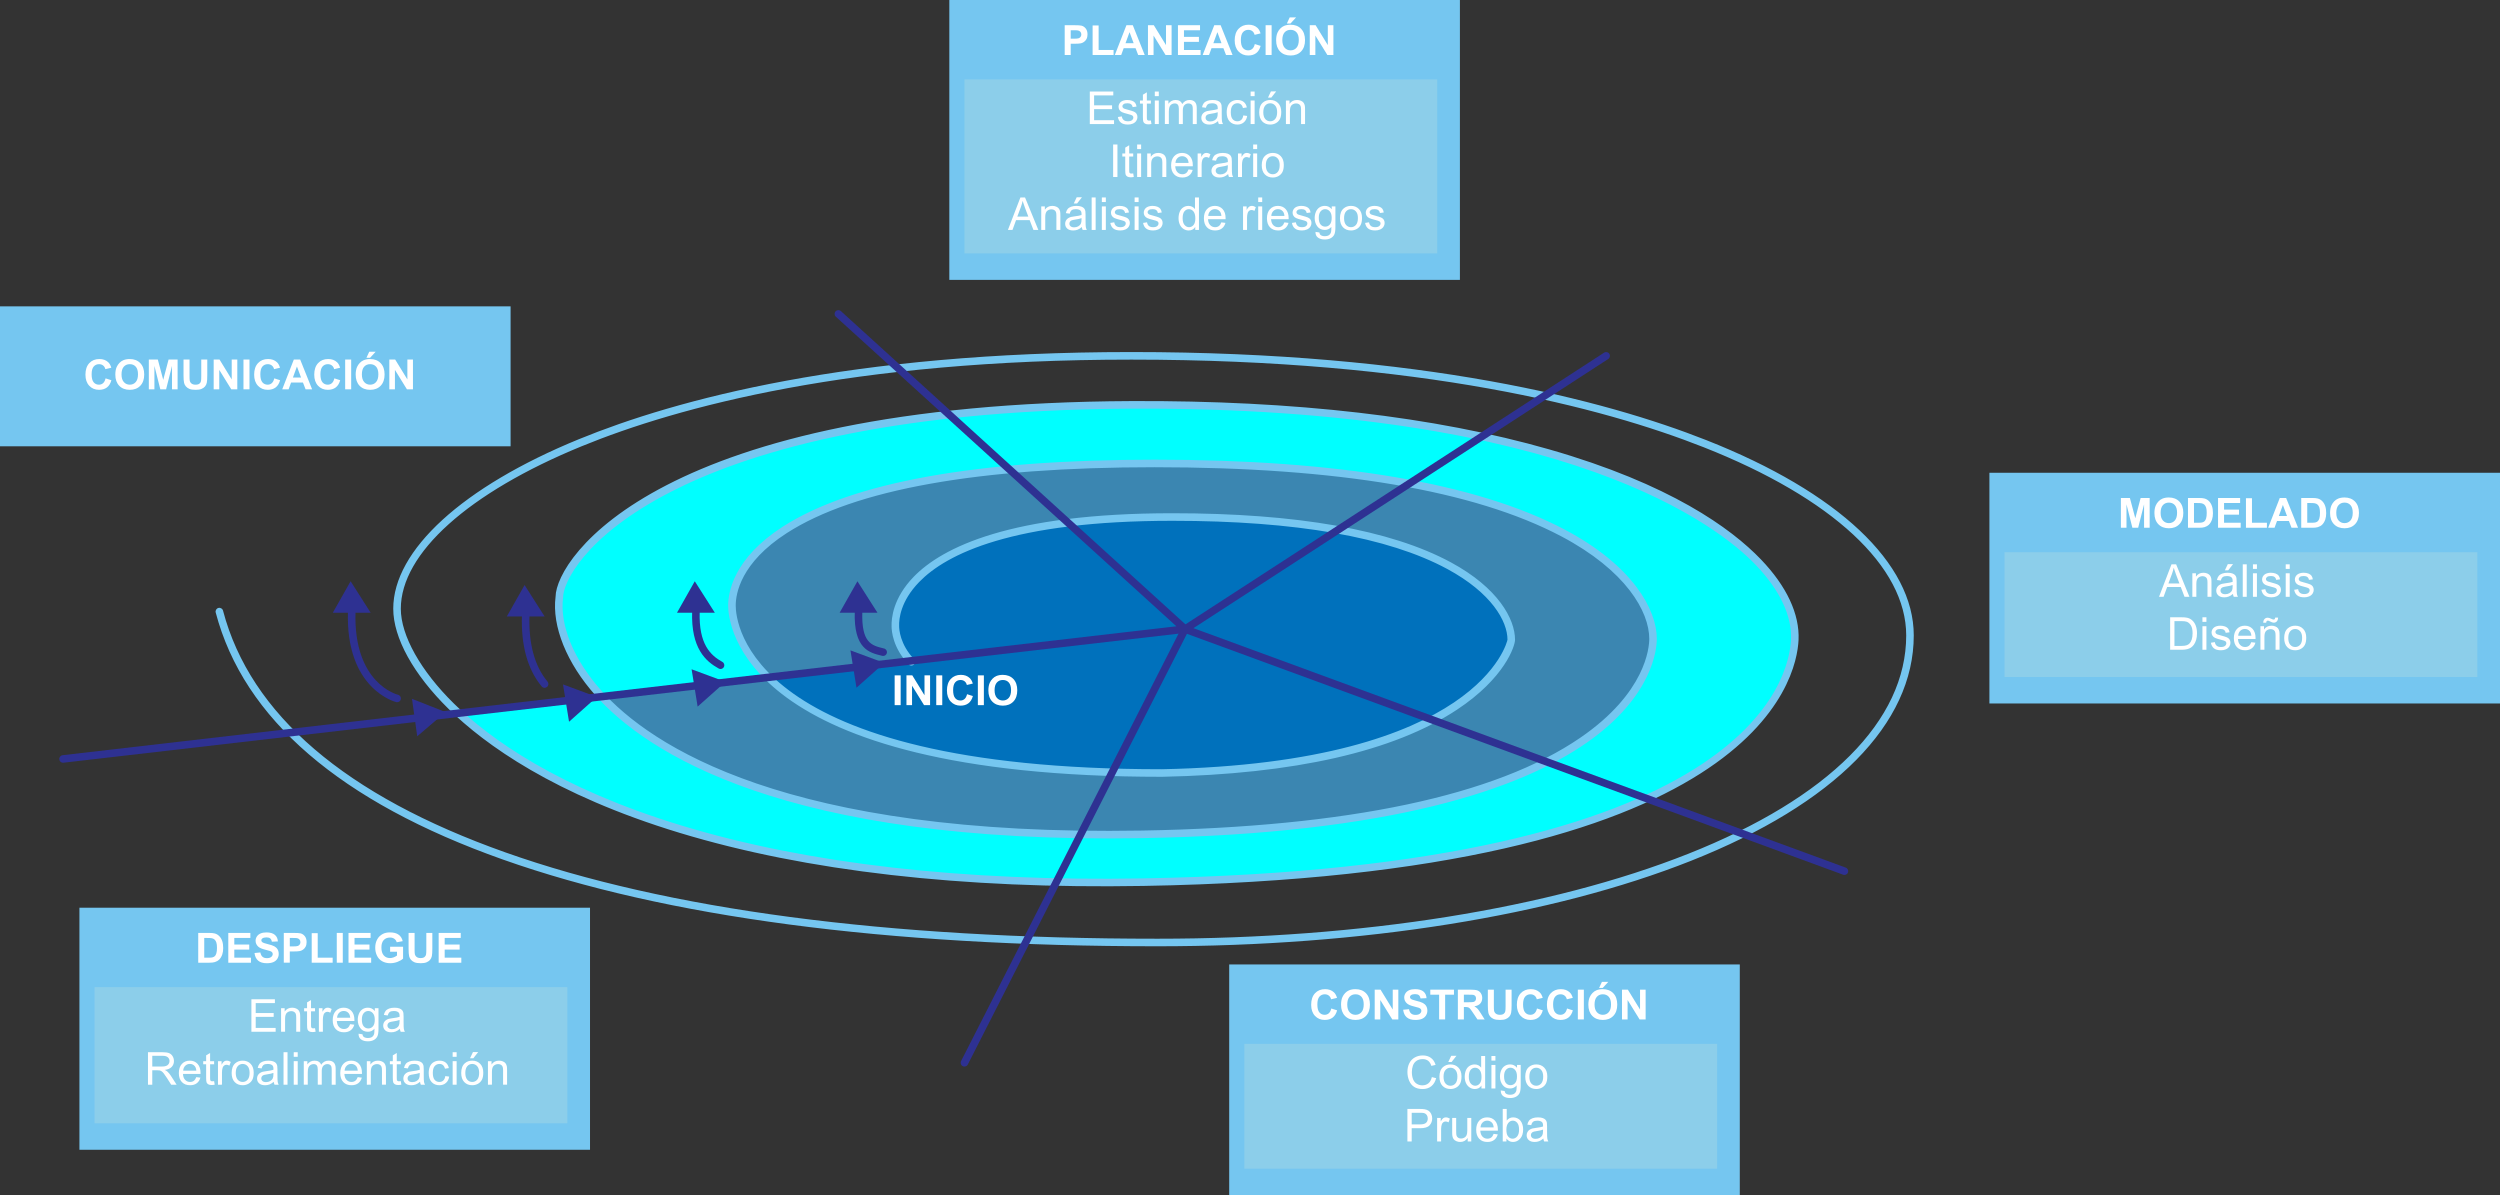 <?xml version="1.0" encoding="utf-8"?>
<!-- Generator: Adobe Illustrator 21.0.0, SVG Export Plug-In . SVG Version: 6.00 Build 0)  -->
<svg version="1.1" id="Capa_1" xmlns="http://www.w3.org/2000/svg" xmlns:xlink="http://www.w3.org/1999/xlink" x="0px" y="0px"
	 viewBox="0 0 661 316" style="enable-background:new 0 0 661 316;" xml:space="preserve">
<rect x="0" y="0" width="661" height="316" fill="#333333" stroke="none"/>
<style type="text/css">
	.st0{fill:#0071BC;}
	.st1{fill:#3B86B1;}
	.st2{fill:#00FFFF;}
	.st3{fill:#2E3192;}
	.st4{fill:#75C6F0;}
	.st5{fill:#FFFFFF;}
	.st6{fill:#8CCEEA;}
</style>
<g>
	<path class="st0" d="M307.219,204.389c83.436-1.698,92.362-33.447,92.362-35.23c0-8.99-14.001-32.455-89.595-32.455
		c-75.594,0-73.248,27.835-73.248,28.865c0,0.783,0.143,5.124,4.226,9.416l-43.681-3.17
		c1.365,2.259,3.228,4.703,5.768,7.203C215.288,191.06,243.26,204.389,307.219,204.389z"/>
	<path class="st1" d="M301.975,220.602c130.269-2.289,135.092-46.342,135.092-51.695
		c0-12.906-19.722-46.367-131.783-46.367s-111.754,34.508-111.754,37.598c0,0.75,1.429,13.029,10.1,18.893
		l37.336-4.045c-4.084-4.292-4.226-8.633-4.226-9.416c0-1.03-2.346-28.865,73.248-28.865
		c75.594,0,89.595,23.465,89.595,32.455c0,1.783-8.926,33.532-92.362,35.23c-63.591,0-91.608-13.175-103.956-25.163
		c-5.851,0.523-33.719,3.749-44.054,5.077C176.719,202.942,217.435,222.087,301.975,220.602z"/>
	<path class="st2" d="M302.242,233.244c151.412-2.647,171.572-48.041,172.3-64.094
		c1.125-24.817-50.671-62.684-175.372-62.105c-124.442,0.578-151.273,41.519-151.273,50.794
		c-0.38,2.892-0.186,15.93,11.312,26.463l43.843-5.285c-9.098-6.247-9.523-18.131-9.523-18.881
		c0-3.09-0.308-37.598,111.754-37.598S437.066,156,437.066,168.906c0,5.354-4.822,49.406-135.092,51.695
		c-84.331,1.481-125.055-17.566-142.637-36.161c-8.963,1.102-28.972,3.067-37.961,4.251
		C145.661,210.983,199.782,235.035,302.242,233.244z"/>
	<g>
		<path class="st3" d="M143.996,181.856c-0.287,0-0.571-0.123-0.769-0.36c-3.734-4.481-5.493-10.813-5.227-18.821
			c0.019-0.552,0.496-0.979,1.033-0.966c0.552,0.019,0.984,0.481,0.966,1.033
			c-0.249,7.502,1.353,13.381,4.764,17.474c0.353,0.424,0.296,1.055-0.128,1.408
			C144.449,181.78,144.222,181.856,143.996,181.856z"/>
		<polygon class="st3" points="134,163 144,163 138.702,154.686 		"/>
	</g>
	<g>
		<path class="st3" d="M190.511,176.883c-0.164,0-0.329-0.04-0.482-0.124c-3.442-1.901-7.351-5.333-7.027-15.084
			c0.019-0.552,0.483-0.98,1.033-0.966c0.552,0.019,0.984,0.481,0.966,1.033c-0.286,8.614,2.87,11.54,5.995,13.266
			c0.483,0.267,0.659,0.875,0.392,1.359C191.204,176.696,190.863,176.883,190.511,176.883z"/>
		<polygon class="st3" points="179,162 189,162 183.702,153.686 		"/>
	</g>
	<g>
		<path class="st3" d="M233.512,173.432c-0.078,0-0.158-0.009-0.237-0.028l-0.133-0.032
			c-3.328-0.807-7.47-1.81-7.141-11.697c0.019-0.552,0.492-0.98,1.033-0.966c0.552,0.019,0.984,0.481,0.966,1.033
			c-0.274,8.26,2.454,8.921,5.613,9.687l0.134,0.033c0.537,0.13,0.866,0.671,0.736,1.208
			C234.372,173.126,233.963,173.432,233.512,173.432z"/>
		<polygon class="st3" points="222,162 232,162 226.702,153.686 		"/>
	</g>
	<g>
		<path class="st3" d="M105.002,185.667c-0.074,0-0.15-0.008-0.226-0.025c-0.135-0.031-13.46-3.342-12.775-23.967
			c0.019-0.552,0.482-0.98,1.033-0.966c0.552,0.019,0.984,0.481,0.966,1.033
			c-0.631,18.998,11.106,21.924,11.225,21.951c0.538,0.124,0.874,0.661,0.75,1.199
			C105.868,185.354,105.457,185.667,105.002,185.667z"/>
		<polygon class="st3" points="88,162 98,162 92.702,153.686 		"/>
	</g>
	<polygon class="st3" points="108.93,184.772 110.315,194.676 117.814,188.277 	"/>
	<polygon class="st3" points="148.858,180.959 150.453,190.832 157.814,184.277 	"/>
	<polygon class="st3" points="182.858,176.959 184.453,186.832 191.814,180.277 	"/>
	<polygon class="st3" points="224.858,171.959 226.453,181.832 233.814,175.277 	"/>
	<path class="st4" d="M306.035,250.196c-71.897,0-130.133-7.719-173.088-22.941
		c-42.964-15.227-68.505-37.193-75.913-65.291c-0.141-0.534,0.178-1.081,0.712-1.222
		c0.536-0.142,1.081,0.178,1.222,0.712c7.229,27.419,32.344,48.924,74.647,63.915
		c42.74,15.148,100.751,22.827,172.42,22.827c53.971,0,103.806-7.972,140.322-22.445
		c37.173-14.734,57.645-35.243,57.645-57.75c0-18.189-19.524-36.325-53.566-49.758
		c-26.753-10.558-74.706-23.145-151.225-23.158c-0.036,0-0.073,0-0.109,0c-73.872,0-119.8,12.459-145.325,22.913
		c-29.93,12.259-47.799,28.316-47.799,42.954c0,7.06,5.25,16.434,14.043,25.076
		c9.385,9.222,27.449,22.304,60.211,32.255c33.248,10.099,74.294,14.802,121.991,13.962
		c160.462-2.806,170.863-53.088,171.318-63.139c0.284-6.264-2.968-13.119-9.404-19.822
		c-9.419-9.81-49.163-41.766-164.964-41.237c-65.962,0.306-102.67,12.146-121.85,22.024
		c-23.206,11.952-28.429,24.364-28.429,27.769c0,0.043-0.003,0.087-0.008,0.13
		c-0.954,7.263,2.812,16.454,10.073,24.584c12.989,14.546,48.833,38.715,142.996,37.047
		c54.492-0.957,93.47-9.208,115.85-24.523c17.38-11.894,18.26-23.888,18.26-26.172
		c0-7.176-6.13-18.074-23.335-27.139c-22.956-12.096-59.106-18.229-107.448-18.229
		c-46.574,0-79.293,5.857-97.248,17.409c-12.193,7.845-13.507,16.014-13.506,19.163
		c0,4.453,3.162,43.278,112.689,43.278c84.072-1.711,91.342-33.923,91.362-34.247
		c0-4.877-4.184-12.365-15.925-18.703c-15.656-8.451-40.106-12.736-72.67-12.736
		c-42.352,0-59.786,8.801-66.953,16.184c-4.94,5.088-5.35,9.779-5.297,11.56c0,0.01,0.002,0.112,0.002,0.122
		c0,0.764,0.19,4.774,3.951,8.727c0.38,0.4,0.365,1.033-0.035,1.414c-0.4,0.381-1.033,0.365-1.414-0.035
		c-4.177-4.39-4.502-8.845-4.502-10.105c-0.062-2.097,0.388-7.439,5.86-13.075
		c7.436-7.66,25.337-16.791,68.388-16.791c32.899,0,57.669,4.366,73.62,12.977
		c12.516,6.756,16.975,15.008,16.975,20.479c0,1.654-2.729,10.142-15.341,18.481
		c-16.732,11.065-42.976,17.036-78.001,17.749c-111.492,0-114.71-40.621-114.71-45.252
		c-0.001-3.502,1.403-12.492,14.424-20.87c18.282-11.763,51.365-17.727,98.33-17.727
		c48.67,0,85.135,6.21,108.381,18.459c17.992,9.48,24.402,21.149,24.402,28.908
		c0,5.149-3.818,50.371-136.074,52.695c-94.961,1.665-131.306-22.914-144.523-37.715
		c-7.623-8.536-11.571-18.293-10.572-26.115c0.119-10.249,27.37-51.147,152.269-51.726
		c43.02-0.189,80.195,4.1,110.47,12.777c31.964,9.162,48.066,20.868,55.946,29.075
		c6.824,7.108,10.269,14.473,9.959,21.298c-0.47,10.364-11.031,62.211-173.281,65.048
		c-47.913,0.829-89.16-3.889-122.607-14.048c-33.151-10.069-51.487-23.363-61.032-32.743
		c-9.305-9.144-14.642-18.803-14.642-26.502c0-15.478,18.333-32.227,49.041-44.805
		c25.689-10.522,71.894-23.062,146.083-23.062c0.041,0,0.068,0,0.109,0c76.833,0.013,125.044,12.676,151.959,23.297
		c34.847,13.752,54.832,32.566,54.832,51.619c0,23.383-20.92,44.552-58.907,59.609
		C410.349,242.174,360.253,250.196,306.035,250.196z"/>
	<path class="st3" d="M255,282c-0.152,0-0.307-0.035-0.453-0.108c-0.492-0.251-0.688-0.853-0.438-1.345
		l58.333-114.668c0.08-0.157,0.199-0.29,0.347-0.385l111.334-72.249c0.463-0.3,1.082-0.169,1.383,0.294
		c0.301,0.463,0.169,1.083-0.295,1.383l-111.107,72.103l-58.211,114.427
		C255.716,281.801,255.365,282,255,282z"/>
	<path class="st3" d="M16.666,201.667c-0.501,0-0.934-0.375-0.992-0.885c-0.064-0.549,0.33-1.045,0.878-1.108
		l294.481-34.081L220.994,83.74c-0.409-0.371-0.439-1.004-0.067-1.413c0.372-0.408,1.004-0.439,1.413-0.067
		l91.667,83.333c0.29,0.264,0.399,0.673,0.279,1.046c-0.12,0.373-0.448,0.642-0.837,0.687l-296.667,34.334
		C16.743,201.665,16.704,201.667,16.666,201.667z"/>
	<path class="st3" d="M487.667,231.333c-0.114,0-0.231-0.019-0.345-0.061l-174.333-63.999
		c-0.519-0.19-0.784-0.765-0.594-1.284c0.191-0.519,0.766-0.785,1.284-0.594l174.333,64.001
		c0.519,0.19,0.784,0.765,0.594,1.283C488.457,231.082,488.074,231.333,487.667,231.333z"/>
</g>
<g>
	<g>
		<rect x="251" class="st4" width="135" height="74"/>
		<g>
			<path class="st5" d="M281.506,14.539v-7.874h2.551c0.967,0,1.597,0.039,1.891,0.118
				c0.451,0.118,0.829,0.375,1.133,0.77s0.457,0.907,0.457,1.534c0,0.482-0.088,0.89-0.263,1.219
				s-0.398,0.588-0.668,0.776c-0.271,0.188-0.545,0.312-0.825,0.373c-0.379,0.075-0.929,0.112-1.649,0.112h-1.037
				v2.971H281.506z M283.096,7.997v2.234h0.87c0.626,0,1.045-0.041,1.257-0.124c0.211-0.082,0.377-0.211,0.497-0.387
				c0.12-0.175,0.18-0.379,0.18-0.611c0-0.287-0.084-0.523-0.252-0.709c-0.169-0.186-0.381-0.303-0.639-0.35
				c-0.19-0.036-0.571-0.054-1.144-0.054H283.096z"/>
			<path class="st5" d="M288.886,14.539V6.73h1.59v6.483h3.953v1.326H288.886z"/>
			<path class="st5" d="M302.663,14.539h-1.73l-0.688-1.789h-3.147l-0.65,1.789h-1.687l3.067-7.874h1.681
				L302.663,14.539z M299.736,11.424l-1.085-2.922l-1.063,2.922H299.736z"/>
			<path class="st5" d="M303.522,14.539v-7.874h1.547l3.223,5.259V6.665h1.477v7.874h-1.595l-3.174-5.135v5.135H303.522
				z"/>
			<path class="st5" d="M311.45,14.539v-7.874h5.838v1.332h-4.248v1.745h3.953v1.327h-3.953v2.144h4.399v1.326H311.45z"/>
			<path class="st5" d="M325.887,14.539h-1.73l-0.688-1.789h-3.147l-0.65,1.789h-1.687l3.067-7.874h1.681
				L325.887,14.539z M322.96,11.424l-1.085-2.922l-1.063,2.922H322.96z"/>
			<path class="st5" d="M331.769,11.645l1.542,0.488c-0.236,0.859-0.629,1.498-1.179,1.915
				c-0.55,0.417-1.247,0.626-2.092,0.626c-1.045,0-1.905-0.357-2.578-1.072c-0.673-0.714-1.01-1.69-1.01-2.93
				c0-1.31,0.338-2.328,1.015-3.054c0.677-0.725,1.566-1.087,2.669-1.087c0.963,0,1.746,0.284,2.347,0.854
				c0.358,0.337,0.626,0.82,0.806,1.45l-1.574,0.376c-0.093-0.408-0.288-0.731-0.583-0.967
				c-0.296-0.236-0.655-0.354-1.077-0.354c-0.584,0-1.057,0.21-1.421,0.628c-0.363,0.42-0.545,1.098-0.545,2.036
				c0,0.995,0.179,1.704,0.537,2.127s0.824,0.634,1.397,0.634c0.422,0,0.786-0.135,1.09-0.402
				C331.418,12.643,331.637,12.221,331.769,11.645z"/>
			<path class="st5" d="M334.626,14.539v-7.874h1.59v7.874H334.626z"/>
			<path class="st5" d="M337.409,10.651c0-0.802,0.12-1.476,0.36-2.019c0.179-0.401,0.423-0.761,0.733-1.08
				c0.31-0.318,0.649-0.555,1.018-0.709c0.491-0.207,1.056-0.31,1.697-0.31c1.16,0,2.088,0.359,2.785,1.079
				c0.696,0.72,1.044,1.721,1.044,3.003c0,1.27-0.346,2.266-1.037,2.983s-1.615,1.077-2.772,1.077
				c-1.171,0-2.102-0.357-2.793-1.072C337.754,12.888,337.409,11.903,337.409,10.651z M339.047,10.597
				c0,0.892,0.206,1.567,0.618,2.027s0.935,0.69,1.568,0.69s1.154-0.229,1.56-0.685
				c0.407-0.457,0.61-1.142,0.61-2.055c0-0.902-0.198-1.575-0.593-2.019c-0.396-0.444-0.921-0.666-1.577-0.666
				s-1.184,0.225-1.585,0.674S339.047,9.691,339.047,10.597z M340.25,6.214l0.741-1.606h1.692l-1.477,1.606
				H340.25z"/>
			<path class="st5" d="M346.303,14.539v-7.874h1.547l3.223,5.259V6.665h1.477v7.874h-1.595l-3.174-5.135v5.135H346.303
				z"/>
		</g>
	</g>
	<rect x="255" y="21" class="st6" width="125" height="46"/>
	<g>
		<path class="st5" d="M288.143,32.796v-8.59h6.211V25.22h-5.074v2.631h4.752v1.008h-4.752v2.924h5.273v1.014H288.143z"
			/>
		<path class="st5" d="M295.567,30.939l1.043-0.164c0.059,0.418,0.222,0.738,0.489,0.961s0.642,0.334,1.122,0.334
			c0.484,0,0.844-0.099,1.078-0.296s0.352-0.429,0.352-0.694c0-0.238-0.103-0.426-0.31-0.562
			c-0.144-0.094-0.504-0.213-1.078-0.357c-0.773-0.195-1.31-0.364-1.608-0.507s-0.525-0.34-0.68-0.592
			s-0.231-0.53-0.231-0.835c0-0.277,0.064-0.534,0.19-0.77s0.3-0.433,0.519-0.589
			c0.164-0.121,0.388-0.224,0.671-0.308s0.587-0.126,0.911-0.126c0.488,0,0.917,0.07,1.286,0.211
			s0.642,0.331,0.817,0.571s0.297,0.561,0.363,0.964l-1.031,0.141c-0.047-0.32-0.183-0.57-0.407-0.75
			s-0.542-0.27-0.952-0.27c-0.484,0-0.83,0.08-1.037,0.24s-0.31,0.348-0.31,0.562
			c0,0.137,0.043,0.26,0.129,0.369c0.086,0.113,0.221,0.207,0.404,0.281c0.105,0.039,0.416,0.129,0.932,0.27
			c0.746,0.199,1.267,0.362,1.562,0.489s0.526,0.311,0.694,0.554s0.252,0.543,0.252,0.902
			c0,0.352-0.102,0.683-0.308,0.993s-0.501,0.551-0.888,0.721s-0.824,0.255-1.312,0.255
			c-0.809,0-1.425-0.168-1.849-0.504S295.684,31.599,295.567,30.939z"/>
		<path class="st5" d="M304.292,31.853l0.152,0.932c-0.297,0.062-0.562,0.094-0.797,0.094
			c-0.383,0-0.68-0.06-0.891-0.182s-0.359-0.28-0.445-0.477s-0.129-0.612-0.129-1.245v-3.58h-0.773v-0.82
			h0.773v-1.541l1.049-0.633v2.174h1.06v0.82h-1.06v3.639c0,0.301,0.019,0.494,0.056,0.58
			s0.098,0.154,0.182,0.205s0.204,0.076,0.36,0.076C303.946,31.894,304.1,31.88,304.292,31.853z"/>
		<path class="st5" d="M305.329,25.419v-1.213h1.055v1.213H305.329z M305.329,32.796v-6.223h1.055v6.223H305.329z"/>
		<path class="st5" d="M307.989,32.796v-6.223h0.943v0.873c0.195-0.305,0.455-0.55,0.779-0.735
			s0.693-0.278,1.107-0.278c0.461,0,0.839,0.096,1.134,0.287s0.503,0.459,0.624,0.803
			c0.492-0.727,1.133-1.09,1.922-1.09c0.617,0,1.092,0.171,1.424,0.513s0.498,0.868,0.498,1.579v4.271h-1.049
			v-3.92c0-0.422-0.034-0.726-0.102-0.911s-0.192-0.335-0.372-0.448s-0.391-0.17-0.633-0.17
			c-0.438,0-0.801,0.145-1.09,0.436s-0.434,0.757-0.434,1.397v3.615h-1.055v-4.043
			c0-0.469-0.086-0.82-0.258-1.055s-0.453-0.352-0.844-0.352c-0.297,0-0.571,0.078-0.823,0.234
			s-0.435,0.385-0.548,0.685s-0.17,0.734-0.17,1.301v3.228H307.989z"/>
		<path class="st5" d="M322.046,32.029c-0.391,0.332-0.767,0.566-1.128,0.703s-0.749,0.205-1.163,0.205
			c-0.684,0-1.209-0.167-1.576-0.501s-0.551-0.761-0.551-1.28c0-0.305,0.069-0.583,0.208-0.835
			s0.32-0.454,0.545-0.606s0.477-0.268,0.759-0.346c0.207-0.055,0.519-0.107,0.938-0.158
			c0.852-0.102,1.478-0.223,1.881-0.363c0.004-0.144,0.006-0.236,0.006-0.275c0-0.43-0.1-0.732-0.299-0.908
			c-0.27-0.238-0.67-0.357-1.201-0.357c-0.496,0-0.862,0.087-1.099,0.261s-0.411,0.481-0.524,0.923l-1.031-0.141
			c0.094-0.441,0.248-0.798,0.463-1.069s0.525-0.48,0.932-0.627s0.877-0.22,1.412-0.22
			c0.531,0,0.963,0.062,1.295,0.188s0.576,0.282,0.732,0.472s0.266,0.429,0.328,0.718
			c0.035,0.18,0.053,0.504,0.053,0.973v1.406c0,0.981,0.022,1.601,0.067,1.86s0.134,0.509,0.267,0.747h-1.102
			C322.147,32.577,322.077,32.322,322.046,32.029z M321.958,29.673c-0.383,0.156-0.957,0.289-1.723,0.398
			c-0.434,0.062-0.74,0.133-0.92,0.211s-0.318,0.192-0.416,0.343s-0.146,0.317-0.146,0.501
			c0,0.281,0.106,0.516,0.319,0.703s0.524,0.281,0.935,0.281c0.406,0,0.768-0.089,1.084-0.267
			s0.549-0.421,0.697-0.73c0.113-0.238,0.17-0.59,0.17-1.055V29.673z"/>
		<path class="st5" d="M328.72,30.517l1.037,0.135c-0.113,0.715-0.403,1.274-0.87,1.679s-1.04,0.606-1.72,0.606
			c-0.852,0-1.536-0.278-2.054-0.835s-0.776-1.355-0.776-2.394c0-0.672,0.111-1.26,0.334-1.764
			s0.561-0.882,1.017-1.134s0.95-0.378,1.485-0.378c0.676,0,1.228,0.171,1.658,0.513s0.705,0.827,0.826,1.456
			l-1.025,0.158c-0.098-0.418-0.271-0.732-0.519-0.943S327.565,27.3,327.214,27.3c-0.531,0-0.963,0.19-1.295,0.571
			s-0.498,0.983-0.498,1.808c0,0.836,0.16,1.443,0.48,1.822s0.738,0.568,1.254,0.568
			c0.414,0,0.76-0.127,1.037-0.381S328.645,31.044,328.72,30.517z"/>
		<path class="st5" d="M330.665,25.419v-1.213h1.055v1.213H330.665z M330.665,32.796v-6.223h1.055v6.223H330.665z"/>
		<path class="st5" d="M332.933,29.685c0-1.152,0.32-2.006,0.961-2.561c0.535-0.461,1.188-0.691,1.957-0.691
			c0.856,0,1.555,0.28,2.098,0.841s0.815,1.335,0.815,2.323c0,0.801-0.12,1.431-0.36,1.89
			s-0.59,0.815-1.049,1.069s-0.96,0.381-1.503,0.381c-0.871,0-1.575-0.279-2.112-0.838
			S332.933,30.736,332.933,29.685z M334.016,29.685c0,0.797,0.174,1.394,0.521,1.79s0.785,0.595,1.312,0.595
			c0.523,0,0.959-0.199,1.307-0.598s0.521-1.006,0.521-1.822c0-0.769-0.175-1.353-0.524-1.749
			s-0.784-0.595-1.304-0.595c-0.527,0-0.965,0.197-1.312,0.592S334.016,28.888,334.016,29.685z M335.264,25.8
			l0.779-1.641h1.383L336.137,25.8H335.264z"/>
		<path class="st5" d="M339.999,32.796v-6.223h0.949v0.885c0.457-0.684,1.117-1.025,1.98-1.025
			c0.375,0,0.72,0.067,1.034,0.202s0.55,0.311,0.706,0.53s0.266,0.478,0.328,0.779
			c0.039,0.195,0.059,0.537,0.059,1.025v3.826h-1.055V29.011c0-0.43-0.041-0.751-0.123-0.964
			s-0.228-0.383-0.436-0.51s-0.454-0.19-0.735-0.19c-0.449,0-0.837,0.143-1.163,0.428s-0.489,0.826-0.489,1.623
			v3.398H339.999z"/>
		<path class="st5" d="M294.313,46.796v-8.59h1.137v8.59H294.313z"/>
		<path class="st5" d="M299.622,45.853l0.152,0.932c-0.297,0.062-0.562,0.094-0.797,0.094
			c-0.383,0-0.68-0.06-0.891-0.182s-0.359-0.28-0.445-0.477s-0.129-0.612-0.129-1.245v-3.58h-0.773v-0.82
			h0.773v-1.541l1.049-0.633v2.174h1.06v0.82h-1.06v3.639c0,0.301,0.019,0.494,0.056,0.58
			s0.098,0.154,0.182,0.205s0.204,0.076,0.36,0.076C299.276,45.894,299.43,45.88,299.622,45.853z"/>
		<path class="st5" d="M300.659,39.419v-1.213h1.055v1.213H300.659z M300.659,46.796v-6.223h1.055v6.223H300.659z"/>
		<path class="st5" d="M303.319,46.796v-6.223h0.949v0.885c0.457-0.684,1.117-1.025,1.98-1.025
			c0.375,0,0.72,0.067,1.034,0.202s0.55,0.311,0.706,0.53s0.266,0.478,0.328,0.779
			c0.039,0.195,0.059,0.537,0.059,1.025v3.826h-1.055V43.011c0-0.43-0.041-0.751-0.123-0.964
			s-0.228-0.383-0.436-0.51s-0.454-0.19-0.735-0.19c-0.449,0-0.837,0.143-1.163,0.428s-0.489,0.826-0.489,1.623
			v3.398H303.319z"/>
		<path class="st5" d="M314.253,44.792l1.09,0.135c-0.172,0.637-0.49,1.131-0.955,1.482s-1.059,0.527-1.781,0.527
			c-0.91,0-1.632-0.28-2.165-0.841s-0.8-1.347-0.8-2.358c0-1.047,0.27-1.859,0.809-2.438
			s1.238-0.867,2.098-0.867c0.832,0,1.512,0.283,2.039,0.85s0.791,1.363,0.791,2.391
			c0,0.062-0.002,0.156-0.006,0.281h-4.641c0.039,0.684,0.232,1.207,0.58,1.57s0.781,0.545,1.301,0.545
			c0.387,0,0.717-0.102,0.99-0.305S314.093,45.237,314.253,44.792z M310.79,43.087h3.475
			c-0.047-0.523-0.18-0.916-0.398-1.178c-0.336-0.406-0.771-0.609-1.307-0.609c-0.484,0-0.892,0.162-1.222,0.486
			S310.825,42.544,310.79,43.087z"/>
		<path class="st5" d="M316.655,46.796v-6.223h0.949v0.943c0.242-0.441,0.466-0.732,0.671-0.873
			s0.431-0.211,0.677-0.211c0.355,0,0.717,0.113,1.084,0.34l-0.363,0.979c-0.258-0.152-0.516-0.229-0.773-0.229
			c-0.231,0-0.438,0.069-0.621,0.208s-0.315,0.331-0.393,0.577c-0.117,0.375-0.176,0.785-0.176,1.23v3.258H316.655z
			"/>
		<path class="st5" d="M324.724,46.029c-0.391,0.332-0.767,0.566-1.128,0.703s-0.749,0.205-1.163,0.205
			c-0.684,0-1.209-0.167-1.576-0.501s-0.551-0.761-0.551-1.28c0-0.305,0.069-0.583,0.208-0.835
			s0.32-0.454,0.545-0.606s0.477-0.268,0.759-0.346c0.207-0.055,0.519-0.107,0.938-0.158
			c0.852-0.102,1.478-0.223,1.881-0.363c0.004-0.144,0.006-0.236,0.006-0.275c0-0.43-0.1-0.732-0.299-0.908
			c-0.27-0.238-0.67-0.357-1.201-0.357c-0.496,0-0.862,0.087-1.099,0.261s-0.411,0.481-0.524,0.923l-1.031-0.141
			c0.094-0.441,0.248-0.798,0.463-1.069s0.525-0.48,0.932-0.627s0.877-0.22,1.412-0.22
			c0.531,0,0.963,0.062,1.295,0.188s0.576,0.282,0.732,0.472s0.266,0.429,0.328,0.718
			c0.035,0.18,0.053,0.504,0.053,0.973v1.406c0,0.981,0.022,1.601,0.067,1.86s0.134,0.509,0.267,0.747h-1.102
			C324.825,46.577,324.755,46.322,324.724,46.029z M324.636,43.673c-0.383,0.156-0.957,0.289-1.723,0.398
			c-0.434,0.062-0.74,0.133-0.92,0.211s-0.318,0.192-0.416,0.343s-0.146,0.317-0.146,0.501
			c0,0.281,0.106,0.516,0.319,0.703s0.524,0.281,0.935,0.281c0.406,0,0.768-0.089,1.084-0.267
			s0.549-0.421,0.697-0.73c0.113-0.238,0.17-0.59,0.17-1.055V43.673z"/>
		<path class="st5" d="M327.325,46.796v-6.223h0.949v0.943c0.242-0.441,0.466-0.732,0.671-0.873
			s0.431-0.211,0.677-0.211c0.355,0,0.717,0.113,1.084,0.34l-0.363,0.979c-0.258-0.152-0.516-0.229-0.773-0.229
			c-0.231,0-0.438,0.069-0.621,0.208s-0.315,0.331-0.393,0.577c-0.117,0.375-0.176,0.785-0.176,1.23v3.258H327.325z"
			/>
		<path class="st5" d="M331.339,39.419v-1.213h1.055v1.213H331.339z M331.339,46.796v-6.223h1.055v6.223H331.339z"/>
		<path class="st5" d="M333.606,43.685c0-1.152,0.32-2.006,0.961-2.561c0.535-0.461,1.188-0.691,1.957-0.691
			c0.856,0,1.555,0.28,2.098,0.841s0.815,1.335,0.815,2.323c0,0.801-0.12,1.431-0.36,1.89
			s-0.59,0.815-1.049,1.069s-0.96,0.381-1.503,0.381c-0.871,0-1.575-0.279-2.112-0.838
			S333.606,44.736,333.606,43.685z M334.69,43.685c0,0.797,0.174,1.394,0.521,1.79s0.785,0.595,1.312,0.595
			c0.523,0,0.959-0.199,1.307-0.598s0.521-1.006,0.521-1.822c0-0.769-0.175-1.353-0.524-1.749
			s-0.784-0.595-1.304-0.595c-0.527,0-0.965,0.197-1.312,0.592S334.69,42.888,334.69,43.685z"/>
		<path class="st5" d="M266.496,60.796l3.299-8.59h1.225l3.516,8.59h-1.295l-1.002-2.602h-3.592l-0.943,2.602
			H266.496z M268.974,57.269h2.912l-0.896-2.379c-0.273-0.723-0.477-1.316-0.609-1.781
			c-0.109,0.551-0.264,1.098-0.463,1.641L268.974,57.269z"/>
		<path class="st5" d="M275.308,60.796v-6.223h0.949v0.885c0.457-0.684,1.117-1.025,1.98-1.025
			c0.375,0,0.72,0.067,1.034,0.202s0.55,0.311,0.706,0.53s0.266,0.478,0.328,0.779
			c0.039,0.195,0.059,0.537,0.059,1.025v3.826h-1.055V57.011c0-0.43-0.041-0.751-0.123-0.964
			s-0.228-0.383-0.436-0.51s-0.454-0.19-0.735-0.19c-0.449,0-0.837,0.143-1.163,0.428s-0.489,0.826-0.489,1.623
			v3.398H275.308z"/>
		<path class="st5" d="M286.043,60.029c-0.391,0.332-0.767,0.566-1.128,0.703s-0.749,0.205-1.163,0.205
			c-0.684,0-1.209-0.167-1.576-0.501s-0.551-0.761-0.551-1.28c0-0.305,0.069-0.583,0.208-0.835
			s0.32-0.454,0.545-0.606s0.477-0.268,0.759-0.346c0.207-0.055,0.519-0.107,0.938-0.158
			c0.852-0.102,1.478-0.223,1.881-0.363c0.004-0.144,0.006-0.236,0.006-0.275c0-0.43-0.1-0.732-0.299-0.908
			c-0.27-0.238-0.67-0.357-1.201-0.357c-0.496,0-0.862,0.087-1.099,0.261s-0.411,0.481-0.524,0.923l-1.031-0.141
			c0.094-0.441,0.248-0.798,0.463-1.069s0.525-0.48,0.932-0.627s0.877-0.22,1.412-0.22
			c0.531,0,0.963,0.062,1.295,0.188s0.576,0.282,0.732,0.472s0.266,0.429,0.328,0.718
			c0.035,0.18,0.053,0.504,0.053,0.973v1.406c0,0.981,0.022,1.601,0.067,1.86s0.134,0.509,0.267,0.747h-1.102
			C286.144,60.577,286.074,60.322,286.043,60.029z M285.955,57.673c-0.383,0.156-0.957,0.289-1.723,0.398
			c-0.434,0.062-0.74,0.133-0.92,0.211s-0.318,0.192-0.416,0.343s-0.146,0.317-0.146,0.501
			c0,0.281,0.106,0.516,0.319,0.703s0.524,0.281,0.935,0.281c0.406,0,0.768-0.089,1.084-0.267
			s0.549-0.421,0.697-0.73c0.113-0.238,0.17-0.59,0.17-1.055V57.673z M283.904,53.8l0.779-1.641h1.383
			L284.777,53.8H283.904z"/>
		<path class="st5" d="M288.633,60.796v-8.59h1.055v8.59H288.633z"/>
		<path class="st5" d="M291.328,53.419v-1.213h1.055v1.213H291.328z M291.328,60.796v-6.223h1.055v6.223H291.328z"/>
		<path class="st5" d="M293.566,58.939l1.043-0.164c0.059,0.418,0.222,0.738,0.489,0.961s0.642,0.334,1.122,0.334
			c0.484,0,0.844-0.099,1.078-0.296s0.352-0.429,0.352-0.694c0-0.238-0.103-0.426-0.31-0.562
			c-0.144-0.094-0.504-0.213-1.078-0.357c-0.773-0.195-1.31-0.364-1.608-0.507s-0.525-0.34-0.68-0.592
			s-0.231-0.53-0.231-0.835c0-0.277,0.064-0.534,0.19-0.77s0.3-0.433,0.519-0.589
			c0.164-0.121,0.388-0.224,0.671-0.308s0.587-0.126,0.911-0.126c0.488,0,0.917,0.07,1.286,0.211
			s0.642,0.331,0.817,0.571s0.297,0.561,0.363,0.964l-1.031,0.141c-0.047-0.32-0.183-0.57-0.407-0.75
			s-0.542-0.27-0.952-0.27c-0.484,0-0.83,0.08-1.037,0.24s-0.31,0.348-0.31,0.562
			c0,0.137,0.043,0.26,0.129,0.369c0.086,0.113,0.221,0.207,0.404,0.281c0.105,0.039,0.416,0.129,0.932,0.27
			c0.746,0.199,1.267,0.362,1.562,0.489s0.526,0.311,0.694,0.554s0.252,0.543,0.252,0.902
			c0,0.352-0.102,0.683-0.308,0.993s-0.501,0.551-0.888,0.721s-0.824,0.255-1.312,0.255
			c-0.809,0-1.425-0.168-1.849-0.504S293.683,59.599,293.566,58.939z"/>
		<path class="st5" d="M299.994,53.419v-1.213h1.055v1.213H299.994z M299.994,60.796v-6.223h1.055v6.223H299.994z"/>
		<path class="st5" d="M302.232,58.939l1.043-0.164c0.059,0.418,0.222,0.738,0.489,0.961s0.642,0.334,1.122,0.334
			c0.484,0,0.844-0.099,1.078-0.296s0.352-0.429,0.352-0.694c0-0.238-0.103-0.426-0.31-0.562
			c-0.144-0.094-0.504-0.213-1.078-0.357c-0.773-0.195-1.31-0.364-1.608-0.507s-0.525-0.34-0.68-0.592
			s-0.231-0.53-0.231-0.835c0-0.277,0.064-0.534,0.19-0.77s0.3-0.433,0.519-0.589
			c0.164-0.121,0.388-0.224,0.671-0.308s0.587-0.126,0.911-0.126c0.488,0,0.917,0.07,1.286,0.211
			s0.642,0.331,0.817,0.571s0.297,0.561,0.363,0.964l-1.031,0.141c-0.047-0.32-0.183-0.57-0.407-0.75
			s-0.542-0.27-0.952-0.27c-0.484,0-0.83,0.08-1.037,0.24s-0.31,0.348-0.31,0.562
			c0,0.137,0.043,0.26,0.129,0.369c0.086,0.113,0.221,0.207,0.404,0.281c0.105,0.039,0.416,0.129,0.932,0.27
			c0.746,0.199,1.267,0.362,1.562,0.489s0.526,0.311,0.694,0.554s0.252,0.543,0.252,0.902
			c0,0.352-0.102,0.683-0.308,0.993s-0.501,0.551-0.888,0.721s-0.824,0.255-1.312,0.255
			c-0.809,0-1.425-0.168-1.849-0.504S302.349,59.599,302.232,58.939z"/>
		<path class="st5" d="M316.025,60.796V60.011c-0.395,0.617-0.975,0.926-1.74,0.926c-0.496,0-0.952-0.137-1.368-0.41
			s-0.738-0.655-0.967-1.145s-0.343-1.054-0.343-1.69c0-0.621,0.103-1.185,0.31-1.69s0.518-0.894,0.932-1.163
			s0.877-0.404,1.389-0.404c0.375,0,0.709,0.079,1.002,0.237s0.531,0.364,0.715,0.618v-3.082h1.049v8.59H316.025z
			 M312.691,57.691c0,0.797,0.168,1.393,0.504,1.787s0.732,0.592,1.19,0.592c0.461,0,0.853-0.189,1.175-0.565
			s0.483-0.952,0.483-1.726c0-0.852-0.164-1.477-0.492-1.875s-0.732-0.598-1.213-0.598
			c-0.469,0-0.86,0.191-1.175,0.574S312.691,56.866,312.691,57.691z"/>
		<path class="st5" d="M322.922,58.792l1.09,0.135c-0.172,0.637-0.49,1.131-0.955,1.482s-1.059,0.527-1.781,0.527
			c-0.91,0-1.632-0.28-2.165-0.841s-0.8-1.347-0.8-2.358c0-1.047,0.27-1.859,0.809-2.438
			s1.238-0.867,2.098-0.867c0.832,0,1.512,0.283,2.039,0.85s0.791,1.363,0.791,2.391
			c0,0.062-0.002,0.156-0.006,0.281h-4.641c0.039,0.684,0.232,1.207,0.58,1.57s0.781,0.545,1.301,0.545
			c0.387,0,0.717-0.102,0.99-0.305S322.762,59.237,322.922,58.792z M319.459,57.087h3.475
			c-0.047-0.523-0.18-0.916-0.398-1.178c-0.336-0.406-0.771-0.609-1.307-0.609c-0.484,0-0.892,0.162-1.222,0.486
			S319.494,56.544,319.459,57.087z"/>
		<path class="st5" d="M328.658,60.796v-6.223h0.949v0.943c0.242-0.441,0.466-0.732,0.671-0.873
			s0.431-0.211,0.677-0.211c0.355,0,0.717,0.113,1.084,0.34l-0.363,0.979c-0.258-0.152-0.516-0.229-0.773-0.229
			c-0.231,0-0.438,0.069-0.621,0.208s-0.315,0.331-0.393,0.577c-0.117,0.375-0.176,0.785-0.176,1.23v3.258H328.658z
			"/>
		<path class="st5" d="M332.672,53.419v-1.213h1.055v1.213H332.672z M332.672,60.796v-6.223h1.055v6.223H332.672z"/>
		<path class="st5" d="M339.592,58.792l1.09,0.135c-0.172,0.637-0.49,1.131-0.955,1.482s-1.059,0.527-1.781,0.527
			c-0.91,0-1.632-0.28-2.165-0.841s-0.8-1.347-0.8-2.358c0-1.047,0.27-1.859,0.809-2.438
			s1.238-0.867,2.098-0.867c0.832,0,1.512,0.283,2.039,0.85s0.791,1.363,0.791,2.391
			c0,0.062-0.002,0.156-0.006,0.281h-4.641c0.039,0.684,0.232,1.207,0.58,1.57s0.781,0.545,1.301,0.545
			c0.387,0,0.717-0.102,0.99-0.305S339.432,59.237,339.592,58.792z M336.129,57.087h3.475
			c-0.047-0.523-0.18-0.916-0.398-1.178c-0.336-0.406-0.771-0.609-1.307-0.609c-0.484,0-0.892,0.162-1.222,0.486
			S336.164,56.544,336.129,57.087z"/>
		<path class="st5" d="M341.584,58.939l1.043-0.164c0.059,0.418,0.222,0.738,0.489,0.961s0.642,0.334,1.122,0.334
			c0.484,0,0.844-0.099,1.078-0.296s0.352-0.429,0.352-0.694c0-0.238-0.103-0.426-0.31-0.562
			c-0.144-0.094-0.504-0.213-1.078-0.357c-0.773-0.195-1.31-0.364-1.608-0.507s-0.525-0.34-0.68-0.592
			s-0.231-0.53-0.231-0.835c0-0.277,0.064-0.534,0.19-0.77s0.3-0.433,0.519-0.589
			c0.164-0.121,0.388-0.224,0.671-0.308s0.587-0.126,0.911-0.126c0.488,0,0.917,0.07,1.286,0.211
			s0.642,0.331,0.817,0.571s0.297,0.561,0.363,0.964l-1.031,0.141c-0.047-0.32-0.183-0.57-0.407-0.75
			S344.537,55.3,344.127,55.3c-0.484,0-0.83,0.08-1.037,0.24s-0.31,0.348-0.31,0.562
			c0,0.137,0.043,0.26,0.129,0.369c0.086,0.113,0.221,0.207,0.404,0.281c0.105,0.039,0.416,0.129,0.932,0.27
			c0.746,0.199,1.267,0.362,1.562,0.489s0.526,0.311,0.694,0.554s0.252,0.543,0.252,0.902
			c0,0.352-0.102,0.683-0.308,0.993s-0.501,0.551-0.888,0.721s-0.824,0.255-1.312,0.255
			c-0.809,0-1.425-0.168-1.849-0.504S341.701,59.599,341.584,58.939z"/>
		<path class="st5" d="M347.812,61.312l1.025,0.152c0.043,0.316,0.162,0.547,0.357,0.691
			c0.262,0.195,0.619,0.293,1.072,0.293c0.488,0,0.865-0.098,1.131-0.293s0.445-0.469,0.539-0.82
			c0.055-0.215,0.08-0.666,0.076-1.353c-0.461,0.543-1.035,0.815-1.723,0.815c-0.856,0-1.518-0.309-1.986-0.926
			s-0.703-1.357-0.703-2.221c0-0.594,0.107-1.142,0.322-1.644s0.526-0.89,0.935-1.163s0.888-0.41,1.438-0.41
			c0.734,0,1.34,0.297,1.816,0.891v-0.75h0.973v5.379c0,0.969-0.099,1.655-0.296,2.06s-0.51,0.724-0.938,0.958
			s-0.954,0.352-1.579,0.352c-0.742,0-1.342-0.167-1.799-0.501S347.797,61.984,347.812,61.312z M348.685,57.574
			c0,0.816,0.162,1.412,0.486,1.787s0.731,0.562,1.219,0.562c0.484,0,0.891-0.186,1.219-0.56
			s0.492-0.958,0.492-1.755c0-0.762-0.169-1.336-0.507-1.723s-0.745-0.58-1.222-0.58
			c-0.469,0-0.867,0.19-1.195,0.571S348.685,56.824,348.685,57.574z"/>
		<path class="st5" d="M354.287,57.685c0-1.152,0.32-2.006,0.961-2.561c0.535-0.461,1.188-0.691,1.957-0.691
			c0.856,0,1.555,0.28,2.098,0.841s0.815,1.335,0.815,2.323c0,0.801-0.12,1.431-0.36,1.89
			s-0.59,0.815-1.049,1.069s-0.96,0.381-1.503,0.381c-0.871,0-1.575-0.279-2.112-0.838
			S354.287,58.736,354.287,57.685z M355.371,57.685c0,0.797,0.174,1.394,0.521,1.79s0.785,0.595,1.312,0.595
			c0.523,0,0.959-0.199,1.307-0.598s0.521-1.006,0.521-1.822c0-0.769-0.175-1.353-0.524-1.749
			s-0.784-0.595-1.304-0.595c-0.527,0-0.965,0.197-1.312,0.592S355.371,56.888,355.371,57.685z"/>
		<path class="st5" d="M360.932,58.939l1.043-0.164c0.059,0.418,0.222,0.738,0.489,0.961s0.642,0.334,1.122,0.334
			c0.484,0,0.844-0.099,1.078-0.296s0.352-0.429,0.352-0.694c0-0.238-0.103-0.426-0.31-0.562
			c-0.144-0.094-0.504-0.213-1.078-0.357c-0.773-0.195-1.31-0.364-1.608-0.507s-0.525-0.34-0.68-0.592
			s-0.231-0.53-0.231-0.835c0-0.277,0.064-0.534,0.19-0.77s0.3-0.433,0.519-0.589
			c0.164-0.121,0.388-0.224,0.671-0.308s0.587-0.126,0.911-0.126c0.488,0,0.917,0.07,1.286,0.211
			s0.642,0.331,0.817,0.571s0.297,0.561,0.363,0.964l-1.031,0.141c-0.047-0.32-0.183-0.57-0.407-0.75
			s-0.542-0.27-0.952-0.27c-0.484,0-0.83,0.08-1.037,0.24s-0.31,0.348-0.31,0.562
			c0,0.137,0.043,0.26,0.129,0.369c0.086,0.113,0.221,0.207,0.404,0.281c0.105,0.039,0.416,0.129,0.932,0.27
			c0.746,0.199,1.267,0.362,1.562,0.489s0.526,0.311,0.694,0.554s0.252,0.543,0.252,0.902
			c0,0.352-0.102,0.683-0.308,0.993s-0.501,0.551-0.888,0.721s-0.824,0.255-1.312,0.255
			c-0.809,0-1.425-0.168-1.849-0.504S361.049,59.599,360.932,58.939z"/>
	</g>
</g>
<g>
	<g>
		<rect x="526" y="125" class="st4" width="135" height="61"/>
		<g>
			<path class="st5" d="M560.765,139.539v-7.874h2.38l1.429,5.371l1.412-5.371h2.385v7.874h-1.477v-6.198l-1.563,6.198
				h-1.53l-1.558-6.198v6.198H560.765z"/>
			<path class="st5" d="M569.628,135.651c0-0.802,0.12-1.476,0.36-2.019c0.179-0.401,0.423-0.761,0.733-1.08
				c0.31-0.318,0.648-0.555,1.018-0.709c0.49-0.207,1.056-0.31,1.697-0.31c1.16,0,2.088,0.359,2.785,1.079
				c0.696,0.72,1.044,1.721,1.044,3.003c0,1.27-0.346,2.266-1.036,2.983c-0.691,0.718-1.615,1.077-2.772,1.077
				c-1.171,0-2.103-0.357-2.793-1.072C569.973,137.888,569.628,136.904,569.628,135.651z M571.266,135.597
				c0,0.892,0.206,1.567,0.617,2.027c0.412,0.46,0.935,0.69,1.568,0.69s1.154-0.229,1.56-0.685
				c0.406-0.457,0.609-1.142,0.609-2.055c0-0.902-0.197-1.575-0.593-2.019c-0.397-0.444-0.922-0.666-1.577-0.666
				s-1.184,0.225-1.584,0.674C571.467,134.013,571.266,134.691,571.266,135.597z"/>
			<path class="st5" d="M578.501,131.665h2.906c0.655,0,1.154,0.05,1.498,0.15c0.462,0.136,0.857,0.378,1.188,0.726
				c0.329,0.347,0.58,0.772,0.752,1.275s0.258,1.123,0.258,1.861c0,0.647-0.081,1.206-0.242,1.676
				c-0.196,0.572-0.477,1.036-0.843,1.391c-0.276,0.269-0.648,0.478-1.117,0.629
				c-0.352,0.11-0.82,0.166-1.407,0.166h-2.992V131.665z M580.091,132.997v5.216h1.188
				c0.443,0,0.765-0.025,0.961-0.076c0.258-0.065,0.472-0.173,0.642-0.327c0.171-0.154,0.31-0.407,0.417-0.76
				s0.161-0.834,0.161-1.442s-0.054-1.076-0.161-1.402c-0.107-0.325-0.258-0.58-0.451-0.762
				c-0.193-0.184-0.439-0.307-0.736-0.371c-0.222-0.05-0.657-0.075-1.305-0.075H580.091z"/>
			<path class="st5" d="M586.45,139.539v-7.874h5.839v1.332h-4.249v1.745h3.953v1.327h-3.953v2.144h4.399v1.326H586.45z"/>
			<path class="st5" d="M593.83,139.539v-7.81h1.59v6.483h3.953v1.326H593.83z"/>
			<path class="st5" d="M607.607,139.539h-1.73l-0.688-1.789h-3.147l-0.65,1.789h-1.687l3.067-7.874h1.681
				L607.607,139.539z M604.679,136.424l-1.085-2.922l-1.063,2.922H604.679z"/>
			<path class="st5" d="M608.445,131.665h2.905c0.655,0,1.155,0.05,1.499,0.15c0.462,0.136,0.857,0.378,1.187,0.726
				c0.33,0.347,0.58,0.772,0.752,1.275s0.258,1.123,0.258,1.861c0,0.647-0.08,1.206-0.241,1.676
				c-0.197,0.572-0.478,1.036-0.844,1.391c-0.275,0.269-0.647,0.478-1.117,0.629
				c-0.351,0.11-0.819,0.166-1.407,0.166h-2.991V131.665z M610.035,132.997v5.216h1.187
				c0.444,0,0.765-0.025,0.962-0.076c0.258-0.065,0.472-0.173,0.642-0.327s0.309-0.407,0.416-0.76
				s0.161-0.834,0.161-1.442s-0.054-1.076-0.161-1.402c-0.107-0.325-0.258-0.58-0.451-0.762
				c-0.193-0.184-0.439-0.307-0.735-0.371c-0.223-0.05-0.657-0.075-1.306-0.075H610.035z"/>
			<path class="st5" d="M616.072,135.651c0-0.802,0.12-1.476,0.359-2.019c0.18-0.401,0.424-0.761,0.733-1.08
				c0.31-0.318,0.649-0.555,1.018-0.709c0.491-0.207,1.057-0.31,1.697-0.31c1.16,0,2.089,0.359,2.785,1.079
				s1.045,1.721,1.045,3.003c0,1.27-0.346,2.266-1.037,2.983c-0.69,0.718-1.614,1.077-2.772,1.077
				c-1.171,0-2.102-0.357-2.793-1.072C616.418,137.888,616.072,136.904,616.072,135.651z M617.71,135.597
				c0,0.892,0.206,1.567,0.618,2.027c0.411,0.46,0.935,0.69,1.568,0.69s1.153-0.229,1.56-0.685
				c0.407-0.457,0.61-1.142,0.61-2.055c0-0.902-0.198-1.575-0.594-2.019s-0.921-0.666-1.576-0.666
				s-1.184,0.225-1.585,0.674C617.911,134.013,617.71,134.691,617.71,135.597z"/>
		</g>
	</g>
	<rect x="530" y="146" class="st6" width="125" height="33"/>
	<g>
		<path class="st5" d="M570.846,157.796l3.299-8.59h1.225l3.516,8.59h-1.295l-1.002-2.602h-3.592l-0.943,2.602
			H570.846z M573.324,154.269h2.912l-0.896-2.379c-0.273-0.723-0.477-1.316-0.609-1.781
			c-0.109,0.551-0.264,1.098-0.463,1.641L573.324,154.269z"/>
		<path class="st5" d="M579.658,157.796v-6.223h0.949v0.885c0.457-0.684,1.117-1.025,1.98-1.025
			c0.375,0,0.72,0.067,1.034,0.202s0.55,0.311,0.706,0.53s0.266,0.478,0.328,0.779
			c0.039,0.195,0.059,0.537,0.059,1.025v3.826H583.66v-3.785c0-0.43-0.041-0.751-0.123-0.964
			s-0.228-0.383-0.436-0.51s-0.454-0.19-0.735-0.19c-0.449,0-0.837,0.143-1.163,0.428s-0.489,0.826-0.489,1.623
			v3.398H579.658z"/>
		<path class="st5" d="M590.392,157.029c-0.391,0.332-0.767,0.566-1.128,0.703s-0.749,0.205-1.163,0.205
			c-0.684,0-1.209-0.167-1.576-0.501s-0.551-0.761-0.551-1.28c0-0.305,0.069-0.583,0.208-0.835
			s0.32-0.454,0.545-0.606s0.477-0.268,0.759-0.346c0.207-0.055,0.519-0.107,0.938-0.158
			c0.852-0.102,1.478-0.223,1.881-0.363c0.004-0.144,0.006-0.236,0.006-0.275c0-0.43-0.1-0.732-0.299-0.908
			c-0.27-0.238-0.67-0.357-1.201-0.357c-0.496,0-0.862,0.087-1.099,0.261s-0.411,0.481-0.524,0.923l-1.031-0.141
			c0.094-0.441,0.248-0.798,0.463-1.069s0.525-0.48,0.932-0.627s0.877-0.22,1.412-0.22
			c0.531,0,0.963,0.062,1.295,0.188s0.576,0.282,0.732,0.472s0.266,0.429,0.328,0.718
			c0.035,0.18,0.053,0.504,0.053,0.973v1.406c0,0.981,0.022,1.601,0.067,1.86s0.134,0.509,0.267,0.747h-1.102
			C590.494,157.577,590.424,157.321,590.392,157.029z M590.304,154.673c-0.383,0.156-0.957,0.289-1.723,0.398
			c-0.434,0.062-0.74,0.133-0.92,0.211s-0.318,0.192-0.416,0.343s-0.146,0.317-0.146,0.501
			c0,0.281,0.106,0.516,0.319,0.703s0.524,0.281,0.935,0.281c0.406,0,0.768-0.089,1.084-0.267
			s0.549-0.421,0.697-0.73c0.113-0.238,0.17-0.59,0.17-1.055V154.673z M588.254,150.8l0.779-1.641h1.383
			l-1.289,1.641H588.254z"/>
		<path class="st5" d="M592.982,157.796v-8.59h1.055v8.59H592.982z"/>
		<path class="st5" d="M595.678,150.419v-1.213h1.055v1.213H595.678z M595.678,157.796v-6.223h1.055v6.223H595.678z"/>
		<path class="st5" d="M597.916,155.939l1.043-0.164c0.059,0.418,0.222,0.738,0.489,0.961s0.642,0.334,1.122,0.334
			c0.484,0,0.844-0.099,1.078-0.296s0.352-0.429,0.352-0.694c0-0.238-0.103-0.426-0.31-0.562
			c-0.144-0.094-0.504-0.213-1.078-0.357c-0.773-0.195-1.31-0.364-1.608-0.507s-0.525-0.34-0.68-0.592
			s-0.231-0.53-0.231-0.835c0-0.277,0.064-0.534,0.19-0.77s0.3-0.433,0.519-0.589
			c0.164-0.121,0.388-0.224,0.671-0.308s0.587-0.126,0.911-0.126c0.488,0,0.917,0.07,1.286,0.211
			s0.642,0.331,0.817,0.571s0.297,0.561,0.363,0.964l-1.031,0.141c-0.047-0.32-0.183-0.57-0.407-0.75
			s-0.542-0.27-0.952-0.27c-0.484,0-0.83,0.08-1.037,0.24s-0.31,0.348-0.31,0.562
			c0,0.137,0.043,0.26,0.129,0.369c0.086,0.113,0.221,0.207,0.404,0.281c0.105,0.039,0.416,0.129,0.932,0.27
			c0.746,0.199,1.267,0.362,1.562,0.489s0.526,0.311,0.694,0.554s0.252,0.543,0.252,0.902
			c0,0.352-0.102,0.683-0.308,0.993s-0.501,0.551-0.888,0.721s-0.824,0.255-1.312,0.255
			c-0.809,0-1.425-0.168-1.849-0.504S598.033,156.599,597.916,155.939z"/>
		<path class="st5" d="M604.344,150.419v-1.213h1.055v1.213H604.344z M604.344,157.796v-6.223h1.055v6.223H604.344z"/>
		<path class="st5" d="M606.582,155.939l1.043-0.164c0.059,0.418,0.222,0.738,0.489,0.961s0.642,0.334,1.122,0.334
			c0.484,0,0.844-0.099,1.078-0.296s0.352-0.429,0.352-0.694c0-0.238-0.103-0.426-0.31-0.562
			c-0.144-0.094-0.504-0.213-1.078-0.357c-0.773-0.195-1.31-0.364-1.608-0.507s-0.525-0.34-0.68-0.592
			s-0.231-0.53-0.231-0.835c0-0.277,0.064-0.534,0.19-0.77s0.3-0.433,0.519-0.589
			c0.164-0.121,0.388-0.224,0.671-0.308s0.587-0.126,0.911-0.126c0.488,0,0.917,0.07,1.286,0.211
			s0.642,0.331,0.817,0.571s0.297,0.561,0.363,0.964l-1.031,0.141c-0.047-0.32-0.183-0.57-0.407-0.75
			s-0.542-0.27-0.952-0.27c-0.484,0-0.83,0.08-1.037,0.24s-0.31,0.348-0.31,0.562
			c0,0.137,0.043,0.26,0.129,0.369c0.086,0.113,0.221,0.207,0.404,0.281c0.105,0.039,0.416,0.129,0.932,0.27
			c0.746,0.199,1.267,0.362,1.562,0.489s0.526,0.311,0.694,0.554s0.252,0.543,0.252,0.902
			c0,0.352-0.102,0.683-0.308,0.993s-0.501,0.551-0.888,0.721s-0.824,0.255-1.312,0.255
			c-0.809,0-1.425-0.168-1.849-0.504S606.699,156.599,606.582,155.939z"/>
		<path class="st5" d="M573.787,171.796v-8.59h2.959c0.668,0,1.178,0.041,1.529,0.123
			c0.492,0.113,0.912,0.318,1.26,0.615c0.453,0.383,0.792,0.872,1.017,1.468s0.337,1.276,0.337,2.042
			c0,0.652-0.076,1.23-0.229,1.734s-0.348,0.921-0.586,1.251s-0.499,0.59-0.782,0.779s-0.625,0.333-1.025,0.431
			s-0.86,0.146-1.38,0.146H573.787z M574.924,170.782h1.834c0.566,0,1.011-0.053,1.333-0.158
			s0.579-0.254,0.77-0.445c0.27-0.27,0.479-0.632,0.63-1.087s0.226-1.007,0.226-1.655
			c0-0.898-0.147-1.589-0.442-2.071s-0.653-0.806-1.075-0.97c-0.305-0.117-0.795-0.176-1.471-0.176h-1.805
			V170.782z"/>
		<path class="st5" d="M582.324,164.419v-1.213h1.055v1.213H582.324z M582.324,171.796v-6.223h1.055v6.223H582.324z"/>
		<path class="st5" d="M584.562,169.939l1.043-0.164c0.059,0.418,0.222,0.738,0.489,0.961s0.642,0.334,1.122,0.334
			c0.484,0,0.844-0.099,1.078-0.296s0.352-0.429,0.352-0.694c0-0.238-0.103-0.426-0.31-0.562
			c-0.144-0.094-0.504-0.213-1.078-0.357c-0.773-0.195-1.31-0.364-1.608-0.507s-0.525-0.34-0.68-0.592
			s-0.231-0.53-0.231-0.835c0-0.277,0.064-0.534,0.19-0.77s0.3-0.433,0.519-0.589
			c0.164-0.121,0.388-0.224,0.671-0.308s0.587-0.126,0.911-0.126c0.488,0,0.917,0.07,1.286,0.211
			s0.642,0.331,0.817,0.571s0.297,0.561,0.363,0.964l-1.031,0.141c-0.047-0.32-0.183-0.57-0.407-0.75
			s-0.542-0.27-0.952-0.27c-0.484,0-0.83,0.08-1.037,0.24s-0.31,0.348-0.31,0.562
			c0,0.137,0.043,0.26,0.129,0.369c0.086,0.113,0.221,0.207,0.404,0.281c0.105,0.039,0.416,0.129,0.932,0.27
			c0.746,0.199,1.267,0.362,1.562,0.489s0.526,0.311,0.694,0.554s0.252,0.543,0.252,0.902
			c0,0.352-0.102,0.683-0.308,0.993s-0.501,0.551-0.888,0.721s-0.824,0.255-1.312,0.255
			c-0.809,0-1.425-0.168-1.849-0.504S584.679,170.599,584.562,169.939z"/>
		<path class="st5" d="M595.244,169.792l1.09,0.135c-0.172,0.637-0.49,1.131-0.955,1.482s-1.059,0.527-1.781,0.527
			c-0.91,0-1.632-0.28-2.165-0.841s-0.8-1.347-0.8-2.358c0-1.047,0.27-1.859,0.809-2.438
			s1.238-0.867,2.098-0.867c0.832,0,1.512,0.283,2.039,0.85s0.791,1.363,0.791,2.391
			c0,0.062-0.002,0.156-0.006,0.281h-4.641c0.039,0.684,0.232,1.207,0.58,1.57s0.781,0.545,1.301,0.545
			c0.387,0,0.717-0.102,0.99-0.305S595.084,170.238,595.244,169.792z M591.781,168.087h3.475
			c-0.047-0.523-0.18-0.916-0.398-1.178c-0.336-0.406-0.771-0.609-1.307-0.609c-0.484,0-0.892,0.162-1.222,0.486
			S591.816,167.544,591.781,168.087z"/>
		<path class="st5" d="M597.658,171.796v-6.223h0.949v0.885c0.457-0.684,1.117-1.025,1.98-1.025
			c0.375,0,0.72,0.067,1.034,0.202s0.55,0.311,0.706,0.53s0.266,0.478,0.328,0.779
			c0.039,0.195,0.059,0.537,0.059,1.025v3.826H601.66v-3.785c0-0.43-0.041-0.751-0.123-0.964
			s-0.228-0.383-0.436-0.51s-0.454-0.19-0.735-0.19c-0.449,0-0.837,0.143-1.163,0.428s-0.489,0.826-0.489,1.623
			v3.398H597.658z M598.402,164.654c-0.004-0.406,0.107-0.731,0.334-0.973c0.223-0.242,0.508-0.363,0.856-0.363
			c0.242,0,0.572,0.105,0.99,0.316c0.231,0.117,0.414,0.176,0.551,0.176c0.125,0,0.221-0.034,0.287-0.102
			s0.113-0.204,0.141-0.407h0.762c-0.012,0.445-0.124,0.779-0.337,1.002s-0.483,0.334-0.811,0.334
			c-0.246,0-0.57-0.109-0.973-0.328c-0.262-0.141-0.453-0.211-0.574-0.211c-0.133,0-0.24,0.047-0.322,0.141
			c-0.086,0.094-0.127,0.232-0.123,0.416H598.402z"/>
		<path class="st5" d="M603.939,168.685c0-1.152,0.32-2.006,0.961-2.561c0.535-0.461,1.188-0.691,1.957-0.691
			c0.856,0,1.555,0.28,2.098,0.841s0.815,1.335,0.815,2.323c0,0.801-0.12,1.431-0.36,1.89
			s-0.59,0.815-1.049,1.069s-0.96,0.381-1.503,0.381c-0.871,0-1.575-0.279-2.112-0.838
			S603.939,169.736,603.939,168.685z M605.023,168.685c0,0.797,0.174,1.394,0.521,1.79s0.785,0.595,1.312,0.595
			c0.523,0,0.959-0.199,1.307-0.598s0.521-1.006,0.521-1.822c0-0.769-0.175-1.353-0.524-1.749
			s-0.784-0.595-1.304-0.595c-0.527,0-0.965,0.197-1.312,0.592S605.023,167.888,605.023,168.685z"/>
	</g>
</g>
<g>
	<rect y="81" class="st4" width="135" height="37"/>
	<g>
		<path class="st5" d="M27.91,100.041l1.542,0.488c-0.236,0.859-0.629,1.498-1.179,1.915
			c-0.55,0.417-1.247,0.626-2.092,0.626c-1.045,0-1.905-0.357-2.578-1.072c-0.673-0.714-1.01-1.69-1.01-2.93
			c0-1.31,0.338-2.328,1.015-3.054c0.677-0.725,1.566-1.087,2.669-1.087c0.963,0,1.746,0.284,2.347,0.854
			c0.358,0.337,0.626,0.82,0.806,1.45l-1.574,0.376c-0.093-0.408-0.288-0.731-0.583-0.967
			c-0.296-0.236-0.655-0.354-1.077-0.354c-0.584,0-1.057,0.21-1.421,0.628c-0.363,0.42-0.545,1.098-0.545,2.036
			c0,0.995,0.179,1.704,0.537,2.127s0.824,0.634,1.397,0.634c0.422,0,0.786-0.135,1.09-0.402
			C27.558,101.039,27.777,100.617,27.91,100.041z"/>
		<path class="st5" d="M30.493,99.047c0-0.802,0.12-1.476,0.36-2.019c0.179-0.401,0.423-0.761,0.733-1.08
			c0.31-0.318,0.649-0.555,1.018-0.709c0.491-0.207,1.056-0.31,1.697-0.31c1.16,0,2.088,0.359,2.785,1.079
			c0.696,0.72,1.044,1.721,1.044,3.003c0,1.27-0.346,2.266-1.037,2.983s-1.615,1.077-2.772,1.077
			c-1.171,0-2.102-0.357-2.793-1.072C30.839,101.284,30.493,100.3,30.493,99.047z M32.131,98.993
			c0,0.892,0.206,1.567,0.618,2.027s0.935,0.69,1.568,0.69s1.154-0.229,1.56-0.685
			c0.407-0.457,0.61-1.142,0.61-2.055c0-0.902-0.198-1.575-0.593-2.019c-0.396-0.444-0.921-0.666-1.577-0.666
			s-1.184,0.225-1.585,0.674S32.131,98.087,32.131,98.993z"/>
		<path class="st5" d="M39.35,102.936v-7.874h2.379l1.429,5.371l1.413-5.371h2.385v7.874h-1.477v-6.198l-1.563,6.198
			h-1.531l-1.558-6.198v6.198H39.35z"/>
		<path class="st5" d="M48.524,95.062h1.59v4.265c0,0.677,0.019,1.115,0.059,1.316
			c0.068,0.322,0.23,0.58,0.486,0.775c0.256,0.195,0.606,0.293,1.05,0.293c0.451,0,0.791-0.092,1.02-0.276
			s0.367-0.411,0.414-0.68s0.07-0.714,0.07-1.337v-4.356h1.59v4.136c0,0.945-0.043,1.613-0.129,2.004
			c-0.086,0.39-0.244,0.719-0.476,0.988c-0.231,0.268-0.54,0.482-0.926,0.642s-0.892,0.239-1.515,0.239
			c-0.752,0-1.322-0.087-1.71-0.261c-0.389-0.174-0.696-0.399-0.921-0.677s-0.374-0.568-0.446-0.873
			c-0.104-0.451-0.156-1.117-0.156-1.998V95.062z"/>
		<path class="st5" d="M56.495,102.936v-7.874h1.547l3.223,5.259v-5.259h1.477v7.874h-1.595l-3.174-5.135v5.135H56.495z
			"/>
		<path class="st5" d="M64.374,102.936v-7.874h1.59v7.874H64.374z"/>
		<path class="st5" d="M72.516,100.041l1.542,0.488c-0.236,0.859-0.629,1.498-1.179,1.915
			c-0.55,0.417-1.247,0.626-2.092,0.626c-1.045,0-1.905-0.357-2.578-1.072c-0.673-0.714-1.01-1.69-1.01-2.93
			c0-1.31,0.338-2.328,1.015-3.054c0.677-0.725,1.566-1.087,2.669-1.087c0.963,0,1.746,0.284,2.347,0.854
			c0.358,0.337,0.626,0.82,0.806,1.45l-1.574,0.376c-0.093-0.408-0.288-0.731-0.583-0.967
			c-0.296-0.236-0.655-0.354-1.077-0.354c-0.584,0-1.057,0.21-1.421,0.628c-0.363,0.42-0.545,1.098-0.545,2.036
			c0,0.995,0.179,1.704,0.537,2.127s0.824,0.634,1.397,0.634c0.422,0,0.786-0.135,1.09-0.402
			C72.165,101.039,72.384,100.617,72.516,100.041z"/>
		<path class="st5" d="M82.523,102.936h-1.73l-0.688-1.789h-3.147l-0.65,1.789h-1.687l3.067-7.874H79.37
			L82.523,102.936z M79.596,99.82l-1.085-2.922l-1.063,2.922H79.596z"/>
		<path class="st5" d="M88.404,100.041l1.542,0.488c-0.236,0.859-0.629,1.498-1.179,1.915
			c-0.55,0.417-1.247,0.626-2.092,0.626c-1.045,0-1.905-0.357-2.578-1.072c-0.673-0.714-1.01-1.69-1.01-2.93
			c0-1.31,0.338-2.328,1.015-3.054c0.677-0.725,1.566-1.087,2.669-1.087c0.963,0,1.746,0.284,2.347,0.854
			c0.358,0.337,0.626,0.82,0.806,1.45l-1.574,0.376c-0.093-0.408-0.288-0.731-0.583-0.967
			c-0.296-0.236-0.655-0.354-1.077-0.354c-0.584,0-1.057,0.21-1.421,0.628c-0.363,0.42-0.545,1.098-0.545,2.036
			c0,0.995,0.179,1.704,0.537,2.127s0.824,0.634,1.397,0.634c0.422,0,0.786-0.135,1.09-0.402
			C88.053,101.039,88.272,100.617,88.404,100.041z"/>
		<path class="st5" d="M91.262,102.936v-7.874h1.59v7.874H91.262z"/>
		<path class="st5" d="M94.044,99.047c0-0.802,0.12-1.476,0.36-2.019c0.179-0.401,0.423-0.761,0.733-1.08
			c0.31-0.318,0.649-0.555,1.018-0.709c0.491-0.207,1.056-0.31,1.697-0.31c1.16,0,2.088,0.359,2.785,1.079
			c0.696,0.72,1.044,1.721,1.044,3.003c0,1.27-0.346,2.266-1.037,2.983s-1.615,1.077-2.772,1.077
			c-1.171,0-2.102-0.357-2.793-1.072C94.389,101.284,94.044,100.3,94.044,99.047z M95.682,98.993
			c0,0.892,0.206,1.567,0.618,2.027s0.935,0.69,1.568,0.69s1.154-0.229,1.56-0.685
			c0.407-0.457,0.61-1.142,0.61-2.055c0-0.902-0.198-1.575-0.593-2.019c-0.396-0.444-0.921-0.666-1.577-0.666
			s-1.184,0.225-1.585,0.674S95.682,98.087,95.682,98.993z M96.885,94.611l0.741-1.606h1.692l-1.477,1.606H96.885z"/>
		<path class="st5" d="M102.938,102.936v-7.874h1.547l3.223,5.259v-5.259h1.477v7.874h-1.595l-3.174-5.135v5.135
			H102.938z"/>
	</g>
</g>
<g>
	<g>
		<rect x="21" y="240" class="st4" width="135" height="64"/>
		<g>
			<path class="st5" d="M52.411,246.665h2.906c0.655,0,1.155,0.05,1.498,0.15c0.462,0.136,0.857,0.378,1.187,0.726
				c0.33,0.347,0.58,0.772,0.752,1.275s0.258,1.123,0.258,1.861c0,0.647-0.081,1.206-0.242,1.676
				c-0.197,0.572-0.478,1.036-0.843,1.391c-0.276,0.269-0.648,0.478-1.117,0.629
				c-0.351,0.11-0.82,0.166-1.407,0.166H52.411V246.665z M54.001,247.997v5.216h1.187
				c0.444,0,0.765-0.025,0.961-0.076c0.258-0.065,0.472-0.173,0.642-0.327c0.17-0.154,0.309-0.407,0.416-0.76
				s0.161-0.834,0.161-1.442s-0.054-1.076-0.161-1.402c-0.107-0.325-0.258-0.58-0.451-0.762
				c-0.193-0.184-0.439-0.307-0.736-0.371c-0.222-0.05-0.657-0.075-1.305-0.075H54.001z"/>
			<path class="st5" d="M60.36,254.539v-7.874h5.838v1.332H61.95v1.745h3.953v1.327H61.95v2.144h4.399v1.326H60.36z"/>
			<path class="st5" d="M67.294,251.977l1.547-0.15c0.093,0.519,0.282,0.901,0.566,1.145
				c0.285,0.243,0.669,0.365,1.152,0.365c0.512,0,0.898-0.108,1.157-0.325c0.26-0.217,0.39-0.47,0.39-0.76
				c0-0.186-0.055-0.345-0.164-0.476c-0.109-0.131-0.3-0.244-0.572-0.341c-0.186-0.065-0.61-0.179-1.273-0.344
				c-0.852-0.211-1.45-0.471-1.794-0.778c-0.483-0.434-0.725-0.962-0.725-1.585c0-0.401,0.114-0.776,0.341-1.125
				c0.227-0.35,0.555-0.615,0.982-0.798c0.428-0.183,0.945-0.273,1.55-0.273c0.988,0,1.732,0.216,2.231,0.649
				c0.5,0.434,0.762,1.012,0.787,1.735l-1.59,0.069c-0.068-0.404-0.214-0.695-0.438-0.873
				c-0.224-0.177-0.56-0.266-1.007-0.266c-0.462,0-0.824,0.095-1.085,0.284c-0.169,0.122-0.252,0.285-0.252,0.489
				c0,0.186,0.079,0.346,0.236,0.477c0.201,0.169,0.688,0.344,1.461,0.527c0.773,0.182,1.346,0.371,1.716,0.566
				c0.371,0.195,0.661,0.462,0.87,0.8c0.21,0.339,0.315,0.757,0.315,1.255c0,0.451-0.126,0.873-0.376,1.268
				c-0.251,0.394-0.605,0.686-1.063,0.878s-1.029,0.287-1.713,0.287c-0.996,0-1.76-0.231-2.293-0.69
				S67.398,252.858,67.294,251.977z"/>
			<path class="st5" d="M75.034,254.539v-7.874h2.551c0.967,0,1.597,0.039,1.891,0.118
				c0.451,0.118,0.829,0.375,1.133,0.77s0.457,0.907,0.457,1.534c0,0.482-0.088,0.89-0.263,1.219
				s-0.398,0.588-0.668,0.776c-0.271,0.188-0.545,0.312-0.825,0.373c-0.379,0.075-0.929,0.112-1.649,0.112h-1.037
				v2.971H75.034z M76.624,247.997v2.234h0.87c0.626,0,1.045-0.041,1.257-0.124c0.211-0.082,0.377-0.211,0.497-0.387
				c0.12-0.175,0.18-0.379,0.18-0.611c0-0.287-0.084-0.523-0.252-0.709c-0.169-0.186-0.381-0.303-0.639-0.35
				c-0.19-0.036-0.571-0.054-1.144-0.054H76.624z"/>
			<path class="st5" d="M82.414,254.539v-7.81h1.59v6.483h3.953v1.326H82.414z"/>
			<path class="st5" d="M89.042,254.539v-7.874h1.59v7.874H89.042z"/>
			<path class="st5" d="M92.146,254.539v-7.874h5.838v1.332h-4.248v1.745h3.953v1.327h-3.953v2.144h4.399v1.326H92.146z
				"/>
			<path class="st5" d="M103.146,251.645v-1.327h3.427v3.137c-0.333,0.322-0.815,0.606-1.448,0.852
				c-0.632,0.245-1.272,0.368-1.92,0.368c-0.824,0-1.542-0.173-2.154-0.519s-1.072-0.84-1.38-1.482
				s-0.462-1.342-0.462-2.098c0-0.82,0.172-1.549,0.516-2.187c0.344-0.637,0.847-1.126,1.509-1.466
				c0.505-0.262,1.133-0.392,1.885-0.392c0.978,0,1.741,0.204,2.291,0.614c0.549,0.41,0.903,0.977,1.06,1.7
				l-1.579,0.295c-0.111-0.387-0.319-0.691-0.626-0.915c-0.306-0.224-0.688-0.336-1.147-0.336
				c-0.695,0-1.247,0.22-1.657,0.661c-0.41,0.44-0.615,1.094-0.615,1.96c0,0.935,0.207,1.636,0.623,2.103
				c0.415,0.468,0.96,0.701,1.633,0.701c0.333,0,0.667-0.065,1.002-0.196c0.335-0.131,0.623-0.289,0.862-0.476
				v-0.998H103.146z"/>
			<path class="st5" d="M108.029,246.665h1.59v4.265c0,0.677,0.019,1.115,0.059,1.316
				c0.068,0.322,0.23,0.58,0.486,0.775c0.256,0.195,0.606,0.293,1.05,0.293c0.451,0,0.791-0.092,1.02-0.276
				s0.367-0.411,0.414-0.68s0.07-0.714,0.07-1.337v-4.356h1.59v4.136c0,0.945-0.043,1.613-0.129,2.004
				c-0.086,0.39-0.244,0.719-0.476,0.988c-0.231,0.268-0.54,0.482-0.926,0.642s-0.892,0.239-1.515,0.239
				c-0.752,0-1.322-0.087-1.71-0.261c-0.389-0.174-0.696-0.399-0.921-0.677s-0.374-0.568-0.446-0.873
				c-0.104-0.451-0.156-1.117-0.156-1.998V246.665z"/>
			<path class="st5" d="M115.983,254.539v-7.874h5.838v1.332h-4.248v1.745h3.953v1.327h-3.953v2.144h4.399v1.326
				H115.983z"/>
		</g>
	</g>
	<rect x="25" y="261" class="st6" width="125" height="36"/>
	<g>
		<path class="st5" d="M66.472,272.796v-8.59h6.211v1.014h-5.074v2.631h4.752v1.008h-4.752v2.924h5.273v1.014H66.472z"
			/>
		<path class="st5" d="M74.318,272.796v-6.223h0.949v0.885c0.457-0.684,1.117-1.025,1.98-1.025
			c0.375,0,0.72,0.067,1.034,0.202s0.55,0.311,0.706,0.53s0.266,0.478,0.328,0.779
			c0.039,0.195,0.059,0.537,0.059,1.025v3.826h-1.055v-3.785c0-0.43-0.041-0.751-0.123-0.964
			s-0.228-0.383-0.436-0.51s-0.454-0.19-0.735-0.19c-0.449,0-0.837,0.143-1.163,0.428s-0.489,0.826-0.489,1.623
			v3.398H74.318z"/>
		<path class="st5" d="M83.295,271.853l0.152,0.932c-0.297,0.062-0.562,0.094-0.797,0.094
			c-0.383,0-0.68-0.06-0.891-0.182s-0.359-0.28-0.445-0.477s-0.129-0.612-0.129-1.245v-3.58H80.412v-0.82
			h0.773v-1.541l1.049-0.633v2.174h1.06v0.82h-1.06v3.639c0,0.301,0.019,0.494,0.056,0.58
			s0.098,0.154,0.182,0.205s0.204,0.076,0.36,0.076C82.949,271.894,83.103,271.88,83.295,271.853z"/>
		<path class="st5" d="M84.314,272.796v-6.223h0.949v0.943c0.242-0.441,0.466-0.732,0.671-0.873
			s0.431-0.211,0.677-0.211c0.355,0,0.717,0.113,1.084,0.34l-0.363,0.979c-0.258-0.152-0.516-0.229-0.773-0.229
			c-0.231,0-0.438,0.069-0.621,0.208s-0.315,0.331-0.393,0.577c-0.117,0.375-0.176,0.785-0.176,1.23v3.258H84.314z"
			/>
		<path class="st5" d="M92.582,270.792l1.09,0.135c-0.172,0.637-0.49,1.131-0.955,1.482s-1.059,0.527-1.781,0.527
			c-0.91,0-1.632-0.28-2.165-0.841s-0.8-1.347-0.8-2.358c0-1.047,0.27-1.859,0.809-2.438
			s1.238-0.867,2.098-0.867c0.832,0,1.512,0.283,2.039,0.85s0.791,1.363,0.791,2.391
			c0,0.062-0.002,0.156-0.006,0.281h-4.641c0.039,0.684,0.232,1.207,0.58,1.57s0.781,0.545,1.301,0.545
			c0.387,0,0.717-0.102,0.99-0.305S92.422,271.238,92.582,270.792z M89.119,269.087h3.475
			c-0.047-0.523-0.18-0.916-0.398-1.178c-0.336-0.406-0.771-0.609-1.307-0.609c-0.484,0-0.892,0.162-1.222,0.486
			S89.154,268.544,89.119,269.087z"/>
		<path class="st5" d="M94.803,273.312l1.025,0.152c0.043,0.316,0.162,0.547,0.357,0.691
			c0.262,0.195,0.619,0.293,1.072,0.293c0.488,0,0.865-0.098,1.131-0.293s0.445-0.469,0.539-0.82
			c0.055-0.215,0.08-0.666,0.076-1.353c-0.461,0.543-1.035,0.815-1.723,0.815c-0.856,0-1.518-0.309-1.986-0.926
			s-0.703-1.357-0.703-2.221c0-0.594,0.107-1.142,0.322-1.644s0.526-0.89,0.935-1.163s0.888-0.41,1.438-0.41
			c0.734,0,1.34,0.297,1.816,0.891v-0.75h0.973v5.379c0,0.969-0.099,1.655-0.296,2.06s-0.51,0.724-0.938,0.958
			s-0.954,0.352-1.579,0.352c-0.742,0-1.342-0.167-1.799-0.501S94.787,273.984,94.803,273.312z M95.676,269.574
			c0,0.816,0.162,1.412,0.486,1.787s0.731,0.562,1.219,0.562c0.484,0,0.891-0.186,1.219-0.56
			s0.492-0.958,0.492-1.755c0-0.762-0.169-1.336-0.507-1.723s-0.745-0.58-1.222-0.58
			c-0.469,0-0.867,0.19-1.195,0.571S95.676,268.824,95.676,269.574z"/>
		<path class="st5" d="M105.73,272.029c-0.391,0.332-0.767,0.566-1.128,0.703s-0.749,0.205-1.163,0.205
			c-0.684,0-1.209-0.167-1.576-0.501s-0.551-0.761-0.551-1.28c0-0.305,0.069-0.583,0.208-0.835
			s0.32-0.454,0.545-0.606s0.477-0.268,0.759-0.346c0.207-0.055,0.519-0.107,0.938-0.158
			c0.852-0.102,1.478-0.223,1.881-0.363c0.004-0.144,0.006-0.236,0.006-0.275c0-0.43-0.1-0.732-0.299-0.908
			c-0.27-0.238-0.67-0.357-1.201-0.357c-0.496,0-0.862,0.087-1.099,0.261s-0.411,0.481-0.524,0.923l-1.031-0.141
			c0.094-0.441,0.248-0.798,0.463-1.069s0.525-0.48,0.932-0.627s0.877-0.22,1.412-0.22
			c0.531,0,0.963,0.062,1.295,0.188s0.576,0.282,0.732,0.472s0.266,0.429,0.328,0.718
			c0.035,0.18,0.053,0.504,0.053,0.973v1.406c0,0.981,0.022,1.601,0.067,1.86s0.134,0.509,0.267,0.747h-1.102
			C105.832,272.577,105.762,272.322,105.73,272.029z M105.642,269.673c-0.383,0.156-0.957,0.289-1.723,0.398
			c-0.434,0.062-0.74,0.133-0.92,0.211s-0.318,0.192-0.416,0.343s-0.146,0.317-0.146,0.501
			c0,0.281,0.106,0.516,0.319,0.703s0.524,0.281,0.935,0.281c0.406,0,0.768-0.089,1.084-0.267
			s0.549-0.421,0.697-0.73c0.113-0.238,0.17-0.59,0.17-1.055V269.673z"/>
		<path class="st5" d="M39.124,286.796v-8.59h3.809c0.766,0,1.348,0.077,1.746,0.231s0.717,0.427,0.955,0.817
			s0.357,0.822,0.357,1.295c0,0.609-0.197,1.123-0.592,1.541s-1.004,0.684-1.828,0.797
			c0.301,0.144,0.529,0.287,0.685,0.428c0.332,0.305,0.646,0.685,0.943,1.143l1.494,2.338h-1.43l-1.137-1.787
			c-0.332-0.516-0.606-0.91-0.82-1.184s-0.407-0.465-0.577-0.574s-0.343-0.185-0.519-0.229
			c-0.129-0.027-0.34-0.041-0.633-0.041h-1.318v3.814H39.124z M40.261,281.997h2.443
			c0.519,0,0.926-0.054,1.219-0.161s0.516-0.279,0.668-0.516s0.229-0.493,0.229-0.77
			c0-0.406-0.147-0.74-0.442-1.002s-0.761-0.393-1.397-0.393h-2.719V281.997z"/>
		<path class="st5" d="M51.897,284.792l1.09,0.135c-0.172,0.637-0.49,1.131-0.955,1.482s-1.059,0.527-1.781,0.527
			c-0.91,0-1.632-0.28-2.165-0.841s-0.8-1.347-0.8-2.358c0-1.047,0.27-1.859,0.809-2.438
			s1.238-0.867,2.098-0.867c0.832,0,1.512,0.283,2.039,0.85s0.791,1.363,0.791,2.391
			c0,0.062-0.002,0.156-0.006,0.281h-4.641c0.039,0.684,0.232,1.207,0.58,1.57s0.781,0.545,1.301,0.545
			c0.387,0,0.717-0.102,0.99-0.305S51.737,285.238,51.897,284.792z M48.434,283.087h3.475
			c-0.047-0.523-0.18-0.916-0.398-1.178c-0.336-0.406-0.771-0.609-1.307-0.609c-0.484,0-0.892,0.162-1.222,0.486
			S48.47,282.544,48.434,283.087z"/>
		<path class="st5" d="M56.614,285.853l0.152,0.932c-0.297,0.062-0.562,0.094-0.797,0.094
			c-0.383,0-0.68-0.06-0.891-0.182s-0.359-0.28-0.445-0.477s-0.129-0.612-0.129-1.245v-3.58h-0.773v-0.82
			h0.773v-1.541l1.049-0.633v2.174h1.06v0.82h-1.06v3.639c0,0.301,0.019,0.494,0.056,0.58
			s0.098,0.154,0.182,0.205s0.204,0.076,0.36,0.076C56.268,285.894,56.423,285.88,56.614,285.853z"/>
		<path class="st5" d="M57.634,286.796v-6.223h0.949v0.943c0.242-0.441,0.466-0.732,0.671-0.873
			s0.431-0.211,0.677-0.211c0.355,0,0.717,0.113,1.084,0.34l-0.363,0.979c-0.258-0.152-0.516-0.229-0.773-0.229
			c-0.231,0-0.438,0.069-0.621,0.208s-0.315,0.331-0.393,0.577c-0.117,0.375-0.176,0.785-0.176,1.23v3.258H57.634z"
			/>
		<path class="st5" d="M61.249,283.685c0-1.152,0.32-2.006,0.961-2.561c0.535-0.461,1.188-0.691,1.957-0.691
			c0.856,0,1.555,0.28,2.098,0.841s0.815,1.335,0.815,2.323c0,0.801-0.12,1.431-0.36,1.89
			s-0.59,0.815-1.049,1.069s-0.96,0.381-1.503,0.381c-0.871,0-1.575-0.279-2.112-0.838
			S61.249,284.736,61.249,283.685z M62.333,283.685c0,0.797,0.174,1.394,0.521,1.79s0.785,0.595,1.312,0.595
			c0.523,0,0.959-0.199,1.307-0.598s0.521-1.006,0.521-1.822c0-0.769-0.175-1.353-0.524-1.749
			s-0.784-0.595-1.304-0.595c-0.527,0-0.965,0.197-1.312,0.592S62.333,282.888,62.333,283.685z"/>
		<path class="st5" d="M72.376,286.029c-0.391,0.332-0.767,0.566-1.128,0.703s-0.749,0.205-1.163,0.205
			c-0.684,0-1.209-0.167-1.576-0.501s-0.551-0.761-0.551-1.28c0-0.305,0.069-0.583,0.208-0.835
			s0.32-0.454,0.545-0.606s0.477-0.268,0.759-0.346c0.207-0.055,0.519-0.107,0.938-0.158
			c0.852-0.102,1.478-0.223,1.881-0.363c0.004-0.144,0.006-0.236,0.006-0.275c0-0.43-0.1-0.732-0.299-0.908
			c-0.27-0.238-0.67-0.357-1.201-0.357c-0.496,0-0.862,0.087-1.099,0.261s-0.411,0.481-0.524,0.923l-1.031-0.141
			c0.094-0.441,0.248-0.798,0.463-1.069s0.525-0.48,0.932-0.627s0.877-0.22,1.412-0.22
			c0.531,0,0.963,0.062,1.295,0.188s0.576,0.282,0.732,0.472s0.266,0.429,0.328,0.718
			c0.035,0.18,0.053,0.504,0.053,0.973v1.406c0,0.981,0.022,1.601,0.067,1.86s0.134,0.509,0.267,0.747h-1.102
			C72.477,286.577,72.407,286.322,72.376,286.029z M72.288,283.673c-0.383,0.156-0.957,0.289-1.723,0.398
			c-0.434,0.062-0.74,0.133-0.92,0.211s-0.318,0.192-0.416,0.343s-0.146,0.317-0.146,0.501
			c0,0.281,0.106,0.516,0.319,0.703s0.524,0.281,0.935,0.281c0.406,0,0.768-0.089,1.084-0.267
			s0.549-0.421,0.697-0.73c0.113-0.238,0.17-0.59,0.17-1.055V283.673z"/>
		<path class="st5" d="M74.966,286.796v-8.59h1.055v8.59H74.966z"/>
		<path class="st5" d="M77.661,279.419v-1.213h1.055v1.213H77.661z M77.661,286.796v-6.223h1.055v6.223H77.661z"/>
		<path class="st5" d="M80.321,286.796v-6.223h0.943v0.873c0.195-0.305,0.455-0.55,0.779-0.735
			s0.693-0.278,1.107-0.278c0.461,0,0.839,0.096,1.134,0.287s0.503,0.459,0.624,0.803
			c0.492-0.727,1.133-1.09,1.922-1.09c0.617,0,1.092,0.171,1.424,0.513s0.498,0.868,0.498,1.579v4.271h-1.049
			v-3.92c0-0.422-0.034-0.726-0.102-0.911s-0.192-0.335-0.372-0.448s-0.391-0.17-0.633-0.17
			c-0.438,0-0.801,0.145-1.09,0.436s-0.434,0.757-0.434,1.397v3.615h-1.055v-4.043
			c0-0.469-0.086-0.82-0.258-1.055s-0.453-0.352-0.844-0.352c-0.297,0-0.571,0.078-0.823,0.234
			s-0.435,0.385-0.548,0.685s-0.17,0.734-0.17,1.301v3.228H80.321z"/>
		<path class="st5" d="M94.577,284.792l1.09,0.135c-0.172,0.637-0.49,1.131-0.955,1.482s-1.059,0.527-1.781,0.527
			c-0.91,0-1.632-0.28-2.165-0.841s-0.8-1.347-0.8-2.358c0-1.047,0.27-1.859,0.809-2.438
			s1.238-0.867,2.098-0.867c0.832,0,1.512,0.283,2.039,0.85s0.791,1.363,0.791,2.391
			c0,0.062-0.002,0.156-0.006,0.281h-4.641c0.039,0.684,0.232,1.207,0.58,1.57s0.781,0.545,1.301,0.545
			c0.387,0,0.717-0.102,0.99-0.305S94.417,285.238,94.577,284.792z M91.114,283.087h3.475
			c-0.047-0.523-0.18-0.916-0.398-1.178c-0.336-0.406-0.771-0.609-1.307-0.609c-0.484,0-0.892,0.162-1.222,0.486
			S91.149,282.544,91.114,283.087z"/>
		<path class="st5" d="M96.991,286.796v-6.223h0.949v0.885c0.457-0.684,1.117-1.025,1.98-1.025
			c0.375,0,0.72,0.067,1.034,0.202s0.55,0.311,0.706,0.53s0.266,0.478,0.328,0.779
			c0.039,0.195,0.059,0.537,0.059,1.025v3.826h-1.055v-3.785c0-0.43-0.041-0.751-0.123-0.964
			s-0.228-0.383-0.436-0.51s-0.454-0.19-0.735-0.19c-0.449,0-0.837,0.143-1.163,0.428s-0.489,0.826-0.489,1.623
			v3.398H96.991z"/>
		<path class="st5" d="M105.968,285.853l0.152,0.932c-0.297,0.062-0.562,0.094-0.797,0.094
			c-0.383,0-0.68-0.06-0.891-0.182s-0.359-0.28-0.445-0.477s-0.129-0.612-0.129-1.245v-3.58h-0.773v-0.82
			h0.773v-1.541l1.049-0.633v2.174h1.06v0.82h-1.06v3.639c0,0.301,0.019,0.494,0.056,0.58
			s0.098,0.154,0.182,0.205s0.204,0.076,0.36,0.076C105.622,285.894,105.776,285.88,105.968,285.853z"/>
		<path class="st5" d="M111.059,286.029c-0.391,0.332-0.767,0.566-1.128,0.703s-0.749,0.205-1.163,0.205
			c-0.684,0-1.209-0.167-1.576-0.501s-0.551-0.761-0.551-1.28c0-0.305,0.069-0.583,0.208-0.835
			s0.32-0.454,0.545-0.606s0.477-0.268,0.759-0.346c0.207-0.055,0.519-0.107,0.938-0.158
			c0.852-0.102,1.478-0.223,1.881-0.363c0.004-0.144,0.006-0.236,0.006-0.275c0-0.43-0.1-0.732-0.299-0.908
			c-0.27-0.238-0.67-0.357-1.201-0.357c-0.496,0-0.862,0.087-1.099,0.261s-0.411,0.481-0.524,0.923l-1.031-0.141
			c0.094-0.441,0.248-0.798,0.463-1.069s0.525-0.48,0.932-0.627s0.877-0.22,1.412-0.22
			c0.531,0,0.963,0.062,1.295,0.188s0.576,0.282,0.732,0.472s0.266,0.429,0.328,0.718
			c0.035,0.18,0.053,0.504,0.053,0.973v1.406c0,0.981,0.022,1.601,0.067,1.86s0.134,0.509,0.267,0.747h-1.102
			C111.161,286.577,111.091,286.322,111.059,286.029z M110.972,283.673c-0.383,0.156-0.957,0.289-1.723,0.398
			c-0.434,0.062-0.74,0.133-0.92,0.211s-0.318,0.192-0.416,0.343s-0.146,0.317-0.146,0.501
			c0,0.281,0.106,0.516,0.319,0.703s0.524,0.281,0.935,0.281c0.406,0,0.768-0.089,1.084-0.267
			s0.549-0.421,0.697-0.73c0.113-0.238,0.17-0.59,0.17-1.055V283.673z"/>
		<path class="st5" d="M117.733,284.517l1.037,0.135c-0.113,0.715-0.403,1.274-0.87,1.679s-1.04,0.606-1.72,0.606
			c-0.852,0-1.536-0.278-2.054-0.835s-0.776-1.355-0.776-2.394c0-0.672,0.111-1.26,0.334-1.764
			s0.561-0.882,1.017-1.134s0.95-0.378,1.485-0.378c0.676,0,1.228,0.171,1.658,0.513s0.705,0.827,0.826,1.456
			l-1.025,0.158c-0.098-0.418-0.271-0.732-0.519-0.943s-0.548-0.316-0.899-0.316c-0.531,0-0.963,0.19-1.295,0.571
			s-0.498,0.983-0.498,1.808c0,0.836,0.16,1.443,0.48,1.822s0.738,0.568,1.254,0.568
			c0.414,0,0.76-0.127,1.037-0.381S117.659,285.044,117.733,284.517z"/>
		<path class="st5" d="M119.679,279.419v-1.213h1.055v1.213H119.679z M119.679,286.796v-6.223h1.055v6.223H119.679z"/>
		<path class="st5" d="M121.946,283.685c0-1.152,0.32-2.006,0.961-2.561c0.535-0.461,1.188-0.691,1.957-0.691
			c0.856,0,1.555,0.28,2.098,0.841s0.815,1.335,0.815,2.323c0,0.801-0.12,1.431-0.36,1.89
			s-0.59,0.815-1.049,1.069s-0.96,0.381-1.503,0.381c-0.871,0-1.575-0.279-2.112-0.838
			S121.946,284.736,121.946,283.685z M123.03,283.685c0,0.797,0.174,1.394,0.521,1.79s0.785,0.595,1.312,0.595
			c0.523,0,0.959-0.199,1.307-0.598s0.521-1.006,0.521-1.822c0-0.769-0.175-1.353-0.524-1.749
			s-0.784-0.595-1.304-0.595c-0.527,0-0.965,0.197-1.312,0.592S123.03,282.888,123.03,283.685z M124.278,279.8
			l0.779-1.641h1.383l-1.289,1.641H124.278z"/>
		<path class="st5" d="M129.012,286.796v-6.223h0.949v0.885c0.457-0.684,1.117-1.025,1.98-1.025
			c0.375,0,0.72,0.067,1.034,0.202s0.55,0.311,0.706,0.53s0.266,0.478,0.328,0.779
			c0.039,0.195,0.059,0.537,0.059,1.025v3.826h-1.055v-3.785c0-0.43-0.041-0.751-0.123-0.964
			s-0.228-0.383-0.436-0.51s-0.454-0.19-0.735-0.19c-0.449,0-0.837,0.143-1.163,0.428s-0.489,0.826-0.489,1.623
			v3.398H129.012z"/>
	</g>
</g>
<g>
	<g>
		<rect x="325" y="255" class="st4" width="135" height="61"/>
		<g>
			<path class="st5" d="M351.991,266.645l1.542,0.488c-0.236,0.859-0.629,1.498-1.179,1.915
				c-0.55,0.417-1.247,0.626-2.092,0.626c-1.045,0-1.905-0.357-2.578-1.072c-0.673-0.714-1.01-1.69-1.01-2.93
				c0-1.31,0.338-2.328,1.015-3.054c0.677-0.725,1.566-1.087,2.669-1.087c0.963,0,1.746,0.284,2.347,0.854
				c0.358,0.337,0.626,0.82,0.806,1.45l-1.574,0.376c-0.093-0.408-0.288-0.731-0.583-0.967
				c-0.296-0.236-0.655-0.354-1.077-0.354c-0.584,0-1.057,0.21-1.421,0.628c-0.363,0.42-0.545,1.098-0.545,2.036
				c0,0.995,0.179,1.704,0.537,2.127s0.824,0.634,1.397,0.634c0.422,0,0.786-0.135,1.09-0.402
				C351.639,267.643,351.858,267.221,351.991,266.645z"/>
			<path class="st5" d="M354.574,265.651c0-0.802,0.12-1.476,0.36-2.019c0.179-0.401,0.423-0.761,0.733-1.08
				c0.31-0.318,0.648-0.555,1.018-0.709c0.49-0.207,1.056-0.31,1.697-0.31c1.16,0,2.088,0.359,2.785,1.079
				c0.696,0.72,1.044,1.721,1.044,3.003c0,1.27-0.346,2.266-1.036,2.983c-0.691,0.718-1.615,1.077-2.772,1.077
				c-1.171,0-2.103-0.357-2.793-1.072C354.92,267.888,354.574,266.904,354.574,265.651z M356.213,265.597
				c0,0.892,0.206,1.567,0.617,2.027c0.412,0.46,0.935,0.69,1.568,0.69s1.154-0.229,1.56-0.685
				c0.406-0.457,0.609-1.142,0.609-2.055c0-0.902-0.197-1.575-0.593-2.019c-0.397-0.444-0.922-0.666-1.577-0.666
				s-1.184,0.225-1.584,0.674C356.413,264.013,356.213,264.691,356.213,265.597z"/>
			<path class="st5" d="M363.469,269.539v-7.874h1.547l3.223,5.259v-5.259h1.478v7.874H368.12l-3.174-5.135v5.135
				H363.469z"/>
			<path class="st5" d="M370.994,266.977l1.547-0.15c0.093,0.519,0.282,0.901,0.566,1.145
				c0.285,0.243,0.669,0.365,1.152,0.365c0.512,0,0.897-0.108,1.157-0.325s0.39-0.47,0.39-0.76
				c0-0.186-0.055-0.345-0.164-0.476s-0.3-0.244-0.572-0.341c-0.185-0.065-0.61-0.179-1.272-0.344
				c-0.853-0.211-1.45-0.471-1.794-0.778c-0.483-0.434-0.726-0.962-0.726-1.585c0-0.401,0.114-0.776,0.342-1.125
				c0.227-0.35,0.555-0.615,0.982-0.798s0.944-0.273,1.55-0.273c0.988,0,1.732,0.216,2.231,0.649
				c0.5,0.434,0.762,1.012,0.787,1.735l-1.59,0.069c-0.068-0.404-0.214-0.695-0.438-0.873
				c-0.225-0.177-0.56-0.266-1.008-0.266c-0.462,0-0.823,0.095-1.085,0.284c-0.168,0.122-0.252,0.285-0.252,0.489
				c0,0.186,0.078,0.346,0.236,0.477c0.2,0.169,0.688,0.344,1.461,0.527c0.773,0.182,1.346,0.371,1.716,0.566
				c0.371,0.195,0.661,0.462,0.87,0.8c0.21,0.339,0.315,0.757,0.315,1.255c0,0.451-0.126,0.873-0.376,1.268
				c-0.251,0.394-0.606,0.686-1.063,0.878c-0.459,0.191-1.029,0.287-1.714,0.287c-0.995,0-1.76-0.231-2.293-0.69
				C371.416,268.529,371.098,267.858,370.994,266.977z"/>
			<path class="st5" d="M380.506,269.539v-6.542h-2.336v-1.332h6.257v1.332h-2.331v6.542H380.506z"/>
			<path class="st5" d="M385.458,269.539v-7.874h3.347c0.841,0,1.452,0.07,1.834,0.212
				c0.381,0.142,0.686,0.394,0.916,0.755c0.229,0.361,0.344,0.775,0.344,1.241c0,0.59-0.174,1.078-0.521,1.463
				c-0.347,0.385-0.866,0.628-1.558,0.729c0.344,0.2,0.628,0.42,0.852,0.66s0.525,0.666,0.905,1.278
				l0.961,1.536h-1.901l-1.149-1.713c-0.408-0.613-0.688-0.999-0.838-1.158s-0.31-0.269-0.477-0.327
				c-0.169-0.06-0.435-0.089-0.801-0.089h-0.322v3.287H385.458z M387.048,264.995h1.177
				c0.763,0,1.238-0.032,1.429-0.097c0.19-0.065,0.338-0.176,0.445-0.333s0.161-0.354,0.161-0.591
				c0-0.265-0.07-0.478-0.212-0.642s-0.341-0.267-0.599-0.31c-0.129-0.018-0.516-0.026-1.16-0.026h-1.241
				V264.995z"/>
			<path class="st5" d="M393.386,261.665h1.59v4.265c0,0.677,0.019,1.115,0.06,1.316
				c0.067,0.322,0.23,0.58,0.486,0.775c0.256,0.195,0.606,0.293,1.05,0.293c0.451,0,0.791-0.092,1.02-0.276
				c0.229-0.185,0.367-0.411,0.413-0.68c0.047-0.269,0.07-0.714,0.07-1.337v-4.356h1.59v4.136
				c0,0.945-0.043,1.613-0.129,2.004c-0.086,0.39-0.244,0.719-0.476,0.988c-0.231,0.268-0.54,0.482-0.927,0.642
				s-0.892,0.239-1.515,0.239c-0.752,0-1.322-0.087-1.71-0.261c-0.389-0.174-0.696-0.399-0.922-0.677
				s-0.374-0.568-0.445-0.873c-0.104-0.451-0.156-1.117-0.156-1.998V261.665z"/>
			<path class="st5" d="M406.379,266.645l1.541,0.488c-0.236,0.859-0.629,1.498-1.179,1.915s-1.247,0.626-2.092,0.626
				c-1.046,0-1.905-0.357-2.578-1.072c-0.674-0.714-1.01-1.69-1.01-2.93c0-1.31,0.338-2.328,1.015-3.054
				c0.677-0.725,1.566-1.087,2.67-1.087c0.963,0,1.745,0.284,2.347,0.854c0.358,0.337,0.627,0.82,0.806,1.45
				l-1.573,0.376c-0.094-0.408-0.288-0.731-0.583-0.967c-0.296-0.236-0.654-0.354-1.077-0.354
				c-0.583,0-1.057,0.21-1.421,0.628c-0.363,0.42-0.545,1.098-0.545,2.036c0,0.995,0.18,1.704,0.537,2.127
				c0.358,0.423,0.824,0.634,1.397,0.634c0.423,0,0.786-0.135,1.091-0.402
				C406.027,267.643,406.246,267.221,406.379,266.645z"/>
			<path class="st5" d="M414.322,266.645l1.542,0.488c-0.236,0.859-0.63,1.498-1.179,1.915
				c-0.55,0.417-1.247,0.626-2.093,0.626c-1.045,0-1.904-0.357-2.578-1.072c-0.673-0.714-1.01-1.69-1.01-2.93
				c0-1.31,0.339-2.328,1.016-3.054c0.677-0.725,1.566-1.087,2.669-1.087c0.964,0,1.746,0.284,2.348,0.854
				c0.357,0.337,0.626,0.82,0.806,1.45l-1.574,0.376c-0.093-0.408-0.287-0.731-0.582-0.967
				c-0.296-0.236-0.655-0.354-1.077-0.354c-0.584,0-1.058,0.21-1.421,0.628c-0.363,0.42-0.545,1.098-0.545,2.036
				c0,0.995,0.179,1.704,0.537,2.127c0.357,0.423,0.823,0.634,1.397,0.634c0.422,0,0.786-0.135,1.09-0.402
				C413.971,267.643,414.19,267.221,414.322,266.645z"/>
			<path class="st5" d="M417.18,269.539v-7.874h1.59v7.874H417.18z"/>
			<path class="st5" d="M419.962,265.651c0-0.802,0.12-1.476,0.36-2.019c0.179-0.401,0.423-0.761,0.733-1.08
				c0.31-0.318,0.648-0.555,1.018-0.709c0.49-0.207,1.056-0.31,1.697-0.31c1.16,0,2.088,0.359,2.785,1.079
				c0.696,0.72,1.044,1.721,1.044,3.003c0,1.27-0.346,2.266-1.036,2.983c-0.691,0.718-1.615,1.077-2.772,1.077
				c-1.171,0-2.103-0.357-2.793-1.072C420.308,267.888,419.962,266.904,419.962,265.651z M421.6,265.597
				c0,0.892,0.206,1.567,0.617,2.027c0.412,0.46,0.935,0.69,1.568,0.69s1.154-0.229,1.56-0.685
				c0.406-0.457,0.609-1.142,0.609-2.055c0-0.902-0.197-1.575-0.593-2.019c-0.397-0.444-0.922-0.666-1.577-0.666
				s-1.184,0.225-1.584,0.674C421.801,264.013,421.6,264.691,421.6,265.597z M422.804,261.214l0.741-1.606h1.691
				l-1.477,1.606H422.804z"/>
			<path class="st5" d="M428.856,269.539v-7.874h1.547l3.223,5.259v-5.259h1.478v7.874h-1.596l-3.174-5.135v5.135
				H428.856z"/>
		</g>
	</g>
	<rect x="329" y="276" class="st6" width="125" height="33"/>
	<g>
		<path class="st5" d="M378.579,284.784l1.137,0.287c-0.238,0.934-0.667,1.645-1.286,2.136s-1.376,0.735-2.271,0.735
			c-0.926,0-1.679-0.189-2.259-0.565s-1.022-0.923-1.324-1.638s-0.454-1.482-0.454-2.303
			c0-0.894,0.171-1.675,0.513-2.341s0.828-1.172,1.459-1.518s1.325-0.519,2.083-0.519
			c0.859,0,1.582,0.219,2.168,0.656s0.994,1.053,1.225,1.846l-1.119,0.264c-0.199-0.625-0.488-1.08-0.867-1.365
			s-0.856-0.428-1.43-0.428c-0.66,0-1.212,0.158-1.655,0.475s-0.755,0.741-0.935,1.274s-0.27,1.083-0.27,1.649
			c0,0.731,0.106,1.368,0.319,1.913s0.544,0.952,0.993,1.222s0.935,0.404,1.459,0.404
			c0.637,0,1.176-0.184,1.617-0.551S378.423,285.507,378.579,284.784z"/>
		<path class="st5" d="M380.589,284.685c0-1.152,0.32-2.006,0.961-2.561c0.535-0.461,1.188-0.691,1.957-0.691
			c0.856,0,1.555,0.28,2.098,0.841s0.815,1.335,0.815,2.323c0,0.801-0.12,1.431-0.36,1.89
			s-0.59,0.815-1.049,1.069s-0.96,0.381-1.503,0.381c-0.871,0-1.575-0.279-2.112-0.838
			S380.589,285.736,380.589,284.685z M381.673,284.685c0,0.797,0.174,1.394,0.521,1.79s0.785,0.595,1.312,0.595
			c0.523,0,0.959-0.199,1.307-0.598s0.521-1.006,0.521-1.822c0-0.769-0.175-1.353-0.524-1.749
			s-0.784-0.595-1.304-0.595c-0.527,0-0.965,0.197-1.312,0.592S381.673,283.888,381.673,284.685z M382.921,280.8
			l0.779-1.641h1.383l-1.289,1.641H382.921z"/>
		<path class="st5" d="M391.692,287.796v-0.785c-0.395,0.617-0.975,0.926-1.74,0.926
			c-0.496,0-0.952-0.137-1.368-0.41s-0.738-0.655-0.967-1.145s-0.343-1.054-0.343-1.69
			c0-0.621,0.103-1.185,0.31-1.69s0.518-0.894,0.932-1.163s0.877-0.404,1.389-0.404
			c0.375,0,0.709,0.079,1.002,0.237s0.531,0.364,0.715,0.618v-3.082h1.049v8.59H391.692z M388.358,284.691
			c0,0.797,0.168,1.393,0.504,1.787s0.732,0.592,1.19,0.592c0.461,0,0.853-0.189,1.175-0.565
			s0.483-0.952,0.483-1.726c0-0.852-0.164-1.477-0.492-1.875s-0.732-0.598-1.213-0.598
			c-0.469,0-0.86,0.191-1.175,0.574S388.358,283.866,388.358,284.691z"/>
		<path class="st5" d="M394.335,280.419v-1.213h1.055v1.213H394.335z M394.335,287.796v-6.223h1.055v6.223H394.335z"/>
		<path class="st5" d="M396.802,288.312l1.025,0.152c0.043,0.316,0.162,0.547,0.357,0.691
			c0.262,0.195,0.619,0.293,1.072,0.293c0.488,0,0.865-0.098,1.131-0.293s0.445-0.469,0.539-0.82
			c0.055-0.215,0.08-0.666,0.076-1.353c-0.461,0.543-1.035,0.815-1.723,0.815c-0.856,0-1.518-0.309-1.986-0.926
			s-0.703-1.357-0.703-2.221c0-0.594,0.107-1.142,0.322-1.644s0.526-0.89,0.935-1.163s0.888-0.41,1.438-0.41
			c0.734,0,1.34,0.297,1.816,0.891v-0.75h0.973v5.379c0,0.969-0.099,1.655-0.296,2.06s-0.51,0.724-0.938,0.958
			s-0.954,0.352-1.579,0.352c-0.742,0-1.342-0.167-1.799-0.501S396.786,288.984,396.802,288.312z M397.675,284.574
			c0,0.816,0.162,1.412,0.486,1.787s0.731,0.562,1.219,0.562c0.484,0,0.891-0.186,1.219-0.56
			s0.492-0.958,0.492-1.755c0-0.762-0.169-1.336-0.507-1.723s-0.745-0.58-1.222-0.58
			c-0.469,0-0.867,0.19-1.195,0.571S397.675,283.824,397.675,284.574z"/>
		<path class="st5" d="M403.276,284.685c0-1.152,0.32-2.006,0.961-2.561c0.535-0.461,1.188-0.691,1.957-0.691
			c0.856,0,1.555,0.28,2.098,0.841s0.815,1.335,0.815,2.323c0,0.801-0.12,1.431-0.36,1.89
			s-0.59,0.815-1.049,1.069s-0.96,0.381-1.503,0.381c-0.871,0-1.575-0.279-2.112-0.838
			S403.276,285.736,403.276,284.685z M404.36,284.685c0,0.797,0.174,1.394,0.521,1.79s0.785,0.595,1.312,0.595
			c0.523,0,0.959-0.199,1.307-0.598s0.521-1.006,0.521-1.822c0-0.769-0.175-1.353-0.524-1.749
			s-0.784-0.595-1.304-0.595c-0.527,0-0.965,0.197-1.312,0.592S404.36,283.888,404.36,284.685z"/>
		<path class="st5" d="M372.116,301.796v-8.59h3.24c0.57,0,1.006,0.027,1.307,0.082
			c0.422,0.07,0.775,0.204,1.06,0.401s0.515,0.474,0.689,0.829s0.261,0.746,0.261,1.172
			c0,0.731-0.232,1.349-0.697,1.855s-1.305,0.759-2.519,0.759h-2.203v3.492H372.116z M373.253,297.29h2.221
			c0.734,0,1.256-0.137,1.565-0.41s0.463-0.658,0.463-1.154c0-0.359-0.091-0.667-0.273-0.923
			s-0.421-0.425-0.718-0.507c-0.191-0.051-0.545-0.076-1.06-0.076h-2.197V297.29z"/>
		<path class="st5" d="M379.974,301.796v-6.223h0.949v0.943c0.242-0.441,0.466-0.732,0.671-0.873
			s0.431-0.211,0.677-0.211c0.355,0,0.717,0.113,1.084,0.34l-0.363,0.979c-0.258-0.152-0.516-0.229-0.773-0.229
			c-0.231,0-0.438,0.069-0.621,0.208s-0.315,0.331-0.393,0.577c-0.117,0.375-0.176,0.785-0.176,1.23v3.258H379.974z
			"/>
		<path class="st5" d="M388.059,301.796v-0.914c-0.484,0.703-1.143,1.055-1.975,1.055c-0.367,0-0.71-0.07-1.028-0.211
			s-0.555-0.317-0.709-0.53s-0.263-0.474-0.325-0.782c-0.043-0.207-0.065-0.535-0.065-0.984v-3.856h1.055v3.451
			c0,0.551,0.021,0.922,0.065,1.113c0.066,0.277,0.207,0.495,0.422,0.653s0.48,0.237,0.797,0.237
			s0.613-0.081,0.891-0.243s0.474-0.383,0.589-0.662s0.173-0.685,0.173-1.216v-3.334h1.055v6.223H388.059z"/>
		<path class="st5" d="M394.915,299.792l1.09,0.135c-0.172,0.637-0.49,1.131-0.955,1.482s-1.059,0.527-1.781,0.527
			c-0.91,0-1.632-0.28-2.165-0.841s-0.8-1.347-0.8-2.358c0-1.047,0.27-1.859,0.809-2.438
			s1.238-0.867,2.098-0.867c0.832,0,1.512,0.283,2.039,0.85s0.791,1.363,0.791,2.391
			c0,0.062-0.002,0.156-0.006,0.281h-4.641c0.039,0.684,0.232,1.207,0.58,1.57s0.781,0.545,1.301,0.545
			c0.387,0,0.717-0.102,0.99-0.305S394.755,300.238,394.915,299.792z M391.452,298.087h3.475
			c-0.047-0.523-0.18-0.916-0.398-1.178c-0.336-0.406-0.771-0.609-1.307-0.609c-0.484,0-0.892,0.162-1.222,0.486
			S391.487,297.544,391.452,298.087z"/>
		<path class="st5" d="M398.302,301.796h-0.979v-8.59h1.055v3.064c0.445-0.559,1.014-0.838,1.705-0.838
			c0.383,0,0.745,0.077,1.087,0.231s0.623,0.371,0.844,0.65s0.394,0.616,0.519,1.011s0.188,0.816,0.188,1.266
			c0,1.066-0.264,1.891-0.791,2.473s-1.16,0.873-1.898,0.873c-0.734,0-1.31-0.307-1.728-0.92V301.796z
			 M398.29,298.638c0,0.746,0.102,1.285,0.305,1.617c0.332,0.543,0.781,0.815,1.348,0.815
			c0.461,0,0.859-0.2,1.195-0.601s0.504-0.997,0.504-1.79c0-0.812-0.161-1.412-0.483-1.799
			s-0.712-0.58-1.169-0.58c-0.461,0-0.859,0.2-1.195,0.601S398.29,297.88,398.29,298.638z"/>
		<path class="st5" d="M408.063,301.029c-0.391,0.332-0.767,0.566-1.128,0.703s-0.749,0.205-1.163,0.205
			c-0.684,0-1.209-0.167-1.576-0.501s-0.551-0.761-0.551-1.28c0-0.305,0.069-0.583,0.208-0.835
			s0.32-0.454,0.545-0.606s0.477-0.268,0.759-0.346c0.207-0.055,0.519-0.107,0.938-0.158
			c0.852-0.102,1.478-0.223,1.881-0.363c0.004-0.144,0.006-0.236,0.006-0.275c0-0.43-0.1-0.732-0.299-0.908
			c-0.27-0.238-0.67-0.357-1.201-0.357c-0.496,0-0.862,0.087-1.099,0.261s-0.411,0.481-0.524,0.923l-1.031-0.141
			c0.094-0.441,0.248-0.798,0.463-1.069s0.525-0.48,0.932-0.627s0.877-0.22,1.412-0.22
			c0.531,0,0.963,0.062,1.295,0.188s0.576,0.282,0.732,0.472s0.266,0.429,0.328,0.718
			c0.035,0.18,0.053,0.504,0.053,0.973v1.406c0,0.981,0.022,1.601,0.067,1.86s0.134,0.509,0.267,0.747h-1.102
			C408.165,301.577,408.095,301.322,408.063,301.029z M407.975,298.673c-0.383,0.156-0.957,0.289-1.723,0.398
			c-0.434,0.062-0.74,0.133-0.92,0.211s-0.318,0.192-0.416,0.343s-0.146,0.317-0.146,0.501
			c0,0.281,0.106,0.516,0.319,0.703s0.524,0.281,0.935,0.281c0.406,0,0.768-0.089,1.084-0.267
			s0.549-0.421,0.697-0.73c0.113-0.238,0.17-0.59,0.17-1.055V298.673z"/>
	</g>
</g>
<g>
	<path class="st5" d="M236.545,186.44v-7.874h1.59v7.874H236.545z"/>
	<path class="st5" d="M239.666,186.44v-7.874h1.547l3.223,5.259v-5.259h1.477v7.874h-1.595l-3.174-5.135v5.135H239.666
		z"/>
	<path class="st5" d="M247.545,186.44v-7.874h1.59v7.874H247.545z"/>
	<path class="st5" d="M255.688,183.545l1.542,0.488c-0.236,0.859-0.629,1.498-1.179,1.915
		c-0.55,0.417-1.247,0.626-2.092,0.626c-1.045,0-1.905-0.357-2.578-1.072c-0.673-0.714-1.01-1.69-1.01-2.93
		c0-1.31,0.338-2.328,1.015-3.054c0.677-0.725,1.566-1.087,2.669-1.087c0.963,0,1.746,0.284,2.347,0.854
		c0.358,0.337,0.626,0.82,0.806,1.45l-1.574,0.376c-0.093-0.408-0.288-0.731-0.583-0.967
		c-0.296-0.236-0.655-0.354-1.077-0.354c-0.584,0-1.057,0.21-1.421,0.628c-0.363,0.42-0.545,1.098-0.545,2.036
		c0,0.995,0.179,1.704,0.537,2.127s0.824,0.634,1.397,0.634c0.422,0,0.786-0.135,1.09-0.402
		C255.337,184.543,255.555,184.121,255.688,183.545z"/>
	<path class="st5" d="M258.545,186.44v-7.874h1.59v7.874H258.545z"/>
	<path class="st5" d="M261.327,182.551c0-0.802,0.12-1.476,0.36-2.019c0.179-0.401,0.423-0.761,0.733-1.08
		c0.31-0.318,0.649-0.555,1.018-0.709c0.491-0.207,1.056-0.31,1.697-0.31c1.16,0,2.088,0.359,2.785,1.079
		c0.696,0.72,1.044,1.721,1.044,3.003c0,1.27-0.346,2.266-1.037,2.983s-1.615,1.077-2.772,1.077
		c-1.171,0-2.102-0.357-2.793-1.072C261.673,184.788,261.327,183.804,261.327,182.551z M262.966,182.497
		c0,0.892,0.206,1.567,0.618,2.027s0.935,0.69,1.568,0.69s1.154-0.229,1.56-0.685
		c0.407-0.457,0.61-1.142,0.61-2.055c0-0.902-0.198-1.575-0.593-2.019c-0.396-0.444-0.921-0.666-1.577-0.666
		s-1.184,0.225-1.585,0.674S262.966,181.591,262.966,182.497z"/>
</g>
</svg>
